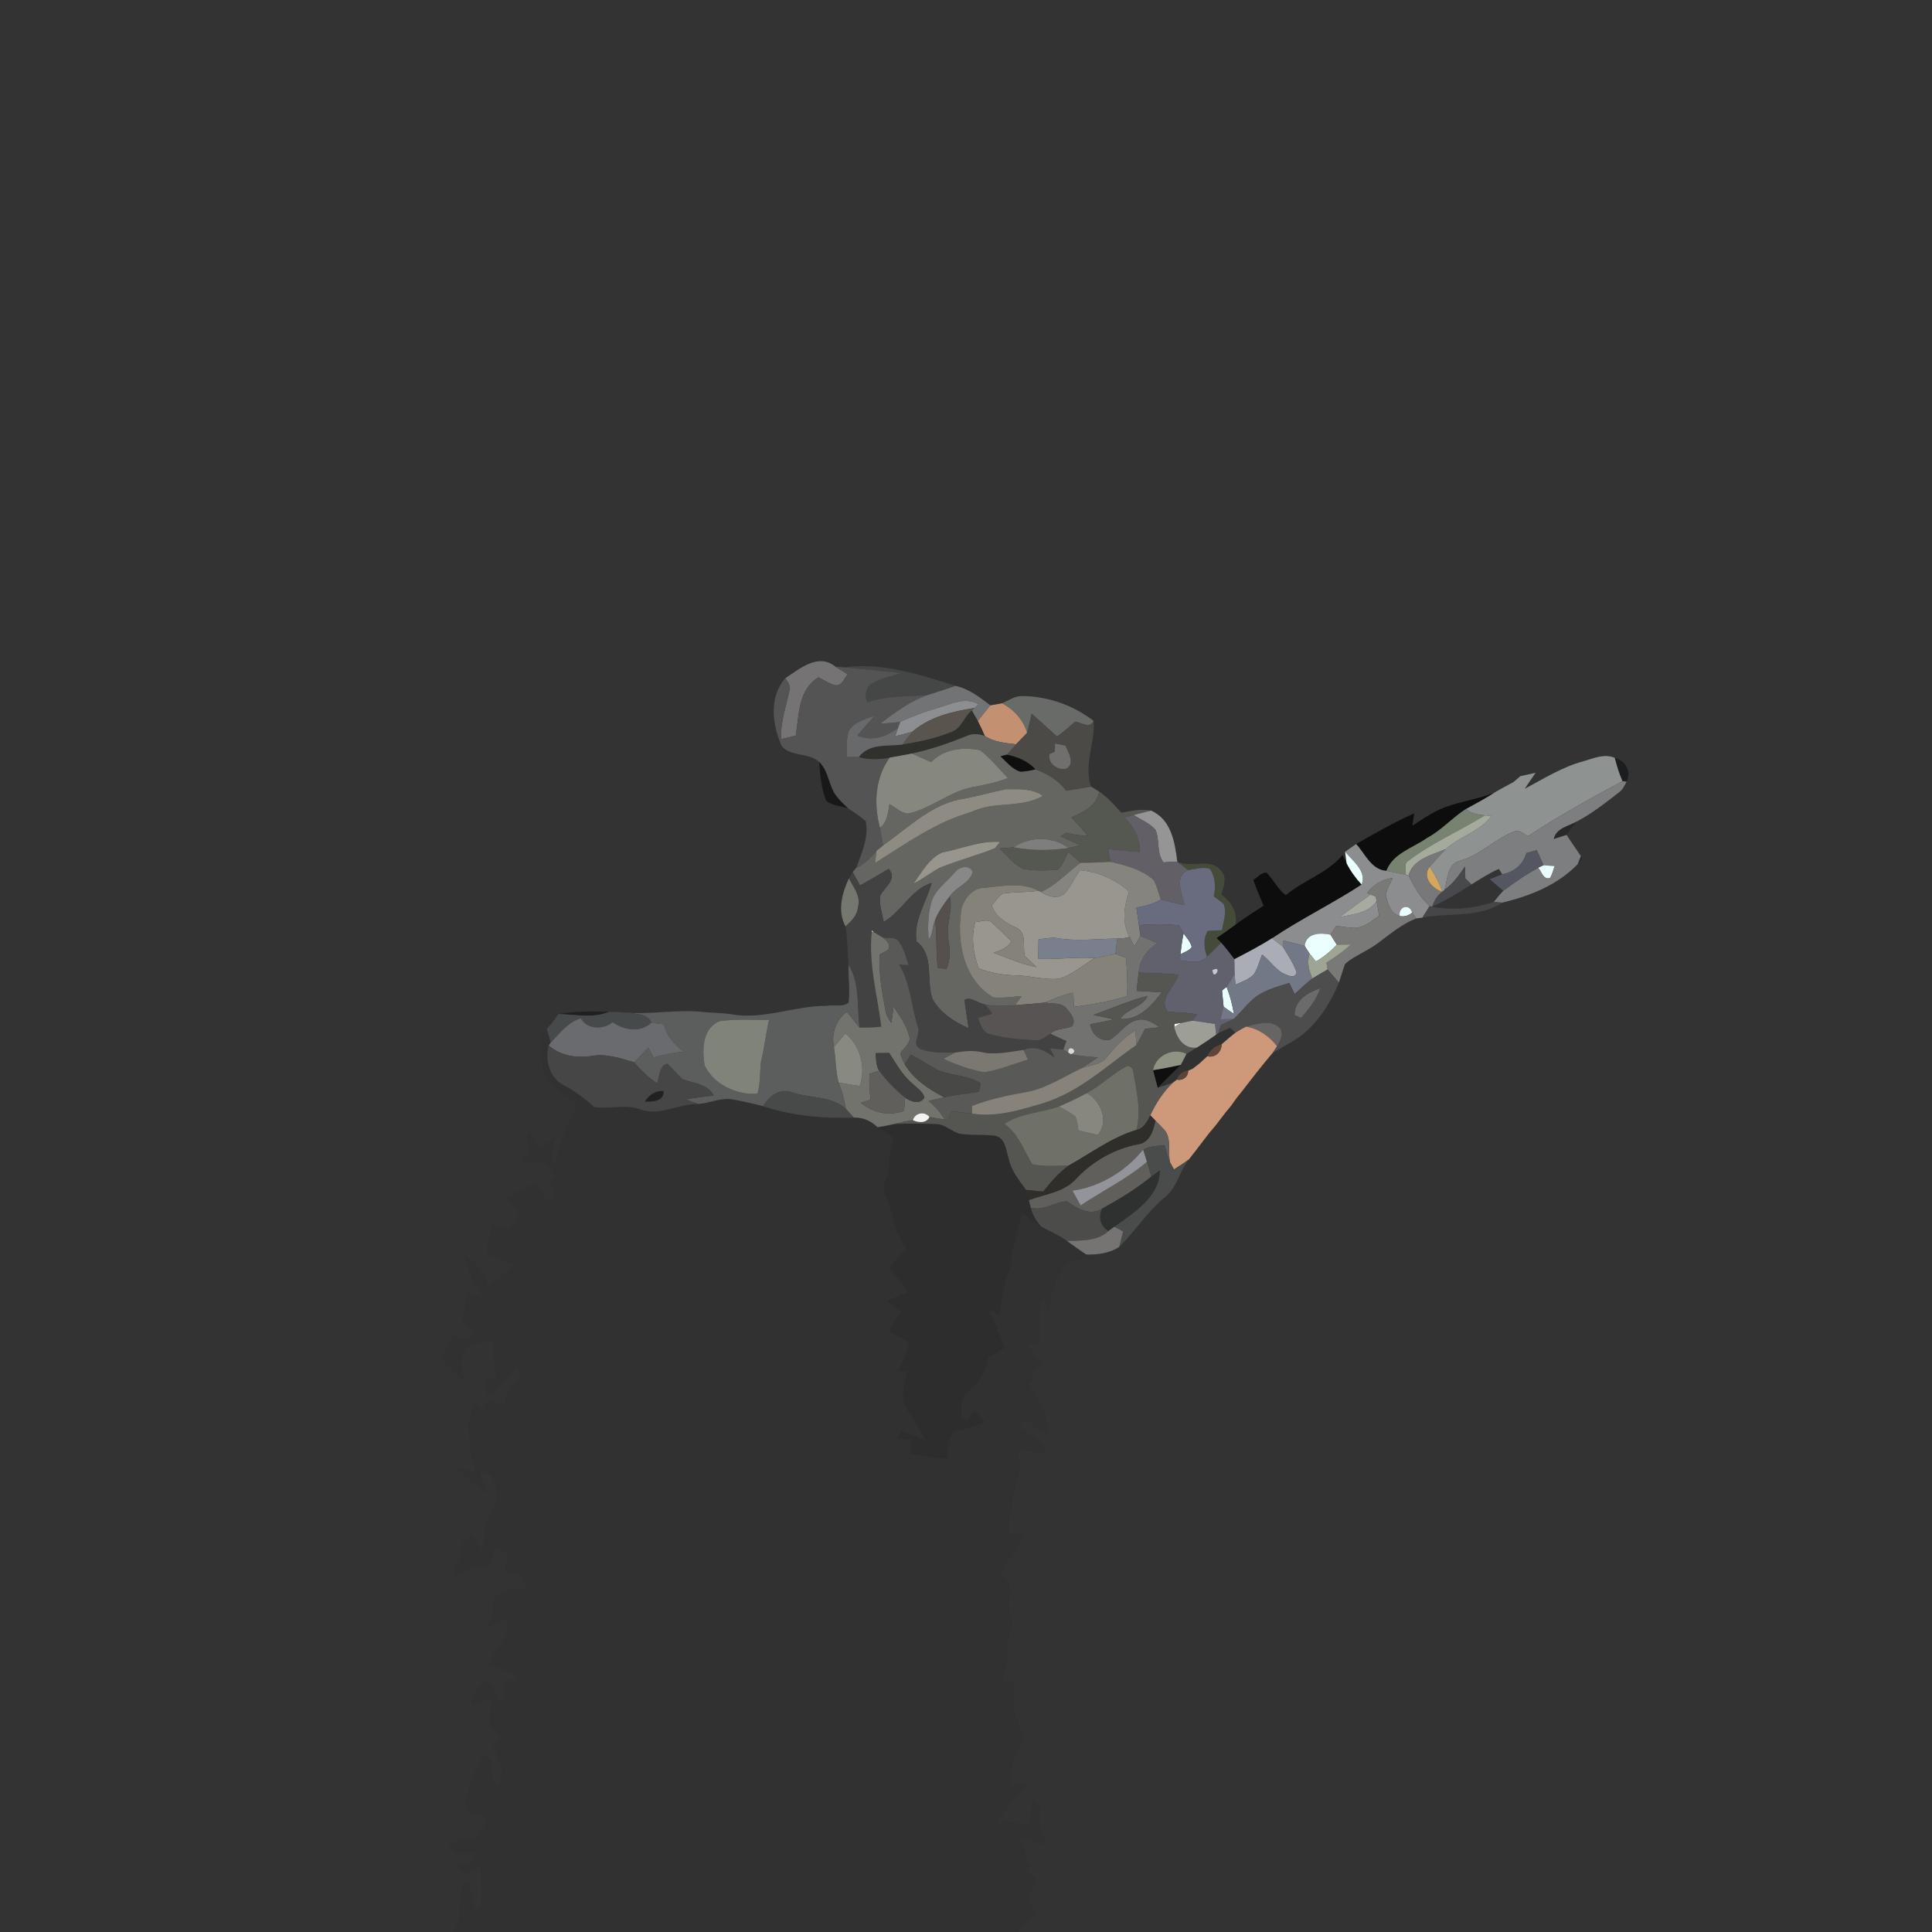 <?xml version="1.0" encoding="UTF-8" ?>
<!DOCTYPE svg PUBLIC "-//W3C//DTD SVG 1.1//EN" "http://www.w3.org/Graphics/SVG/1.1/DTD/svg11.dtd">
<svg width="512pt" height="512pt" viewBox="0 0 512 512" version="1.1" xmlns="http://www.w3.org/2000/svg">
<rect x="0" y="0" width="512" height="512" fill="#333333" stroke="none"/>
<g id="#757374ff">
<path fill="#757374" opacity="1.00" d=" M 208.12 179.73 C 211.94 177.22 216.91 172.95 221.39 176.68 C 222.48 177.34 223.56 178.01 224.65 178.68 C 223.69 179.80 223.07 181.94 221.23 181.58 C 219.68 181.13 218.32 180.24 216.92 179.49 C 211.51 182.77 211.75 189.44 210.90 194.94 C 209.58 195.25 208.27 195.57 206.96 195.89 C 206.82 191.52 208.24 187.37 209.18 183.16 C 209.69 181.86 208.79 180.75 208.12 179.73 Z" />
</g>
<g id="#454746ff">
<path fill="#454746" opacity="1.00" d=" M 223.72 176.85 C 233.83 175.49 243.71 178.75 253.23 181.77 C 250.89 182.59 248.53 183.37 246.15 184.08 C 240.70 184.74 235.07 184.19 229.84 186.16 C 229.07 184.41 229.43 182.24 231.09 181.12 C 233.50 179.71 236.31 179.19 238.95 178.36 C 233.87 177.86 228.80 177.30 223.72 176.85 Z" />
</g>
<g id="#535453ff">
<path fill="#535453" opacity="1.00" d=" M 221.39 176.68 C 221.97 176.72 223.14 176.81 223.72 176.85 C 228.80 177.30 233.87 177.86 238.95 178.36 C 236.31 179.19 233.50 179.71 231.09 181.12 C 229.43 182.24 229.07 184.41 229.84 186.16 C 235.07 184.19 240.70 184.74 246.15 184.08 C 241.32 185.69 237.23 188.77 233.22 191.80 C 235.02 191.67 236.82 191.57 238.60 191.27 C 238.45 191.67 238.15 192.48 237.99 192.89 C 234.87 195.29 230.98 196.58 227.20 194.89 C 228.71 193.15 230.25 191.44 231.76 189.71 C 229.26 190.58 226.29 191.29 224.90 193.79 C 224.22 196.00 224.45 198.35 224.41 200.62 C 225.47 200.60 226.53 200.58 227.59 200.63 C 230.27 201.36 233.06 201.28 235.79 200.76 C 231.87 206.17 231.51 213.11 233.21 219.41 C 233.48 220.95 233.75 222.49 234.03 224.04 C 233.59 224.41 232.71 225.15 232.27 225.51 C 230.74 227.31 229.09 229.03 226.90 230.01 C 228.35 226.09 230.28 221.87 229.43 217.62 C 228.01 216.32 226.38 215.30 224.78 214.25 C 223.73 213.28 222.69 212.29 221.80 211.17 C 219.53 208.44 219.71 204.39 217.06 201.91 C 214.28 199.36 209.72 200.60 207.22 197.81 C 204.63 192.19 203.70 184.72 208.12 179.73 C 208.79 180.75 209.69 181.86 209.18 183.16 C 208.24 187.37 206.82 191.52 206.96 195.89 C 208.27 195.57 209.58 195.25 210.90 194.94 C 211.75 189.44 211.51 182.77 216.92 179.49 C 218.32 180.24 219.68 181.13 221.23 181.58 C 223.07 181.94 223.69 179.80 224.65 178.68 C 223.56 178.01 222.48 177.34 221.39 176.68 Z" />
</g>
<g id="#717374ff">
<path fill="#717374" opacity="1.00" d=" M 246.15 184.08 C 248.53 183.37 250.89 182.59 253.23 181.77 C 256.78 182.52 259.63 184.79 262.46 186.93 C 261.35 188.32 260.24 189.71 259.12 191.08 C 258.72 190.38 257.93 188.99 257.53 188.30 L 258.18 187.65 C 258.47 187.40 259.05 186.90 259.33 186.65 C 255.69 184.53 251.80 186.71 248.20 187.71 C 244.91 188.65 241.73 189.89 238.60 191.27 C 236.82 191.57 235.02 191.67 233.22 191.80 C 237.23 188.77 241.32 185.69 246.15 184.08 Z" />
</g>
<g id="#8d8e91ff">
<path fill="#8d8e91" opacity="1.00" d=" M 248.20 187.71 C 251.80 186.71 255.69 184.53 259.33 186.65 C 259.05 186.90 258.47 187.40 258.18 187.65 C 252.45 188.50 246.29 190.00 241.82 193.89 C 240.30 194.36 238.75 194.73 237.21 195.11 C 237.40 194.55 237.80 193.44 237.99 192.89 C 238.15 192.48 238.45 191.67 238.60 191.27 C 241.73 189.89 244.91 188.65 248.20 187.71 Z" />
</g>
<g id="#696b69ff">
<path fill="#696b69" opacity="1.00" d=" M 265.56 186.37 C 267.30 185.63 268.95 184.40 270.93 184.47 C 277.73 184.51 284.44 186.91 289.83 191.04 C 288.86 193.23 286.59 191.49 284.95 191.26 C 283.41 192.65 281.79 193.96 280.14 195.21 C 277.90 193.18 275.66 191.15 273.41 189.13 C 273.02 190.82 272.66 192.52 272.21 194.20 C 271.15 190.73 268.71 188.08 265.56 186.37 Z" />
</g>
<g id="#5a544eff">
<path fill="#5a544e" opacity="1.00" d=" M 241.82 193.89 C 246.29 190.00 252.45 188.50 258.18 187.65 L 257.53 188.30 C 255.45 190.00 254.82 193.17 252.07 194.02 C 247.94 195.74 243.51 196.62 239.11 197.32 C 240.00 196.17 240.89 195.02 241.82 193.89 Z" />
</g>
<g id="#c39172ff">
<path fill="#c39172" opacity="1.00" d=" M 262.46 186.93 C 263.49 186.77 264.53 186.58 265.56 186.37 C 268.71 188.08 271.15 190.73 272.21 194.20 C 271.25 195.24 270.23 196.21 269.27 197.24 C 266.41 196.92 263.45 196.66 260.97 195.04 C 260.40 193.70 259.80 192.37 259.12 191.08 C 260.24 189.71 261.35 188.32 262.46 186.93 Z" />
</g>
<g id="#30302cff">
<path fill="#30302c" opacity="1.00" d=" M 252.07 194.02 C 254.82 193.17 255.45 190.00 257.53 188.30 C 257.93 188.99 258.72 190.38 259.12 191.08 C 259.80 192.37 260.40 193.70 260.97 195.04 C 259.39 194.48 257.67 194.29 256.13 195.07 C 251.43 196.96 246.65 198.64 241.68 199.68 C 239.72 200.08 237.76 200.44 235.79 200.76 C 233.06 201.28 230.27 201.36 227.59 200.63 C 230.40 196.91 235.09 197.86 239.11 197.32 C 243.51 196.62 247.94 195.74 252.07 194.02 Z" />
</g>
<g id="#4b4a47ff">
<path fill="#4b4a47" opacity="1.00" d=" M 273.41 189.13 C 275.66 191.15 277.90 193.18 280.14 195.21 C 281.79 193.96 283.41 192.65 284.95 191.26 C 286.59 191.49 288.86 193.23 289.83 191.04 C 290.25 196.91 287.12 202.66 289.14 208.47 C 286.94 208.87 284.74 209.24 282.53 209.56 C 280.49 206.80 277.57 205.09 274.42 203.90 C 272.41 201.71 269.68 200.57 266.82 200.00 C 267.65 199.09 268.44 198.15 269.27 197.24 C 270.23 196.21 271.25 195.24 272.21 194.20 C 272.66 192.52 273.02 190.82 273.41 189.13 M 279.61 197.04 C 279.59 197.76 279.56 198.49 279.54 199.22 C 279.18 199.37 278.47 199.68 278.11 199.83 C 277.63 202.33 280.30 204.28 282.64 203.68 C 284.94 202.31 283.13 199.42 282.36 197.62 C 281.44 197.42 280.53 197.23 279.61 197.04 Z" />
</g>
<g id="#68696bff">
<path fill="#68696b" opacity="1.00" d=" M 224.90 193.79 C 226.29 191.29 229.26 190.58 231.76 189.71 C 230.25 191.44 228.71 193.15 227.20 194.89 C 230.98 196.58 234.87 195.29 237.99 192.89 C 237.80 193.44 237.40 194.55 237.21 195.11 C 238.75 194.73 240.30 194.36 241.82 193.89 C 240.89 195.02 240.00 196.17 239.11 197.32 C 235.09 197.86 230.40 196.91 227.59 200.63 C 226.53 200.58 225.47 200.60 224.41 200.62 C 224.45 198.35 224.22 196.00 224.90 193.79 Z" />
</g>
<g id="#656562ff">
<path fill="#656562" opacity="1.00" d=" M 256.13 195.07 C 257.67 194.29 259.39 194.48 260.97 195.04 C 263.45 196.66 266.41 196.92 269.27 197.24 C 268.44 198.15 267.65 199.09 266.82 200.00 C 266.41 200.11 265.57 200.32 265.15 200.42 C 266.74 201.91 268.19 203.78 270.33 204.48 C 271.71 204.53 273.06 204.16 274.42 203.90 C 277.57 205.09 280.49 206.80 282.53 209.56 C 284.74 209.24 286.94 208.87 289.14 208.47 C 289.69 208.80 290.79 209.46 291.34 209.79 C 290.52 213.61 287.18 215.21 283.94 216.63 C 285.42 218.21 286.88 219.83 288.29 221.49 C 286.34 221.47 284.40 221.18 282.52 220.68 C 282.16 220.92 281.42 221.40 281.06 221.64 C 282.78 222.40 284.50 223.17 286.21 223.98 C 285.21 224.25 284.22 224.50 283.22 224.73 C 278.95 221.62 272.99 221.53 268.64 224.55 C 267.38 224.65 266.12 224.75 264.86 224.86 C 266.88 226.73 268.63 229.09 271.19 230.26 C 274.21 230.81 277.33 230.74 280.38 230.43 C 281.74 229.23 282.22 227.34 283.13 225.81 C 284.21 226.75 285.29 227.69 286.37 228.64 C 282.85 231.21 279.90 234.59 275.86 236.39 L 275.18 236.05 C 270.77 233.64 265.56 234.88 260.81 235.27 C 257.81 235.32 255.73 237.89 254.85 240.53 C 253.40 249.13 255.09 259.54 263.22 264.31 C 265.74 264.57 268.26 264.15 270.78 263.98 C 270.18 264.77 269.60 265.58 269.01 266.38 C 266.35 266.61 263.64 266.76 261.01 266.19 C 259.28 265.99 257.16 263.90 255.62 265.02 C 255.87 267.50 256.38 269.96 256.67 272.44 C 252.85 270.89 249.23 268.36 247.11 264.77 C 245.37 259.74 247.69 253.12 242.89 249.47 C 242.00 243.91 245.52 239.10 246.91 233.96 C 241.38 235.74 238.97 241.61 234.19 244.30 C 233.79 241.99 232.89 239.64 233.30 237.28 C 234.52 235.04 237.90 232.88 235.52 230.26 C 233.02 231.77 230.48 233.23 227.93 234.66 C 227.27 233.48 226.61 232.29 225.96 231.11 C 226.19 230.84 226.67 230.28 226.90 230.01 C 229.09 229.03 230.74 227.31 232.27 225.51 C 232.13 226.58 232.01 227.65 231.89 228.72 C 240.04 223.60 248.01 217.85 257.39 215.19 C 263.38 212.22 270.52 214.31 276.39 210.91 C 273.57 208.89 269.86 209.14 266.55 209.15 C 262.29 210.04 258.10 211.27 253.79 211.97 C 246.10 213.79 240.33 219.63 234.03 224.04 C 233.75 222.49 233.48 220.95 233.21 219.41 C 235.13 217.85 235.36 215.37 235.71 213.10 C 237.33 213.96 238.80 215.52 240.69 215.60 C 246.66 214.31 251.44 209.90 257.44 208.66 C 260.70 208.02 264.00 207.44 267.10 206.18 C 264.67 203.68 262.48 200.89 259.69 198.79 C 255.18 197.92 250.09 198.46 246.78 201.96 C 245.06 201.23 243.36 200.46 241.68 199.68 C 246.65 198.64 251.43 196.96 256.13 195.07 M 249.75 225.90 C 246.22 227.42 244.28 231.17 242.08 234.16 C 244.51 232.99 246.61 231.25 248.98 229.99 C 253.78 228.01 258.84 226.74 263.65 224.79 C 264.00 224.37 264.69 223.54 265.04 223.12 C 259.77 222.74 254.84 224.94 249.75 225.90 M 253.10 231.13 C 250.81 233.85 247.39 236.03 246.66 239.73 C 245.91 242.75 245.84 245.90 246.11 248.99 C 247.31 247.57 247.00 245.48 247.80 243.86 C 248.37 248.08 247.97 252.35 248.55 256.57 C 249.13 256.61 250.29 256.68 250.87 256.71 C 251.96 254.20 251.75 251.48 251.32 248.85 C 250.62 245.06 252.65 241.34 251.69 237.56 C 253.32 234.99 256.94 234.17 257.79 231.06 C 256.95 229.04 254.16 229.64 253.10 231.13 Z" />
</g>
<g id="#706f6eff">
<path fill="#706f6e" opacity="1.00" d=" M 279.61 197.04 C 280.53 197.23 281.44 197.42 282.36 197.62 C 283.13 199.42 284.94 202.31 282.64 203.68 C 280.30 204.28 277.63 202.33 278.11 199.83 C 278.47 199.68 279.18 199.37 279.54 199.22 C 279.56 198.49 279.59 197.76 279.61 197.04 Z" />
</g>
<g id="#86877fff">
<path fill="#86877f" opacity="1.00" d=" M 246.78 201.96 C 250.09 198.46 255.18 197.92 259.69 198.79 C 262.48 200.89 264.67 203.68 267.10 206.18 C 264.00 207.44 260.70 208.02 257.44 208.66 C 251.44 209.90 246.66 214.31 240.69 215.60 C 238.80 215.52 237.33 213.96 235.71 213.10 C 235.36 215.37 235.13 217.85 233.21 219.41 C 231.51 213.11 231.87 206.17 235.79 200.76 C 237.76 200.44 239.72 200.08 241.68 199.68 C 243.36 200.46 245.06 201.23 246.78 201.96 Z" />
</g>
<g id="#050504c3">
<path fill="#050504" opacity="0.76" d=" M 265.15 200.42 C 265.57 200.32 266.41 200.11 266.82 200.00 C 269.68 200.57 272.41 201.71 274.42 203.90 C 273.06 204.16 271.71 204.53 270.33 204.48 C 268.19 203.78 266.74 201.91 265.15 200.42 Z" />
<path fill="#050504" opacity="0.76" d=" M 305.56 283.60 C 308.03 283.23 310.48 282.74 312.92 282.20 C 310.89 284.22 308.79 286.19 306.81 288.28 C 306.39 286.72 305.95 285.16 305.56 283.60 Z" />
</g>
<g id="#8e9392ff">
<path fill="#8e9392" opacity="1.00" d=" M 419.73 201.71 C 422.40 200.94 425.19 199.65 427.95 200.85 C 428.49 202.94 429.13 205.02 429.99 207.01 C 421.47 211.56 413.02 216.30 404.92 221.58 C 403.75 221.07 402.61 219.68 401.24 220.37 C 396.17 222.34 392.30 226.54 387.00 228.08 C 383.50 228.90 383.65 233.04 382.83 235.81 L 382.23 236.34 C 381.43 233.98 380.28 231.77 378.87 229.72 C 380.24 228.11 381.66 226.55 383.11 225.02 C 386.84 221.64 392.21 220.38 395.24 216.24 C 394.80 216.20 393.92 216.13 393.48 216.09 C 391.71 215.87 389.85 215.65 388.50 214.37 C 391.05 213.00 393.59 211.60 396.03 210.05 C 397.71 209.08 399.40 208.14 401.12 207.24 C 401.57 206.85 402.47 206.08 402.92 205.69 C 404.26 205.38 405.60 205.08 406.95 204.80 C 405.98 206.21 404.99 207.60 404.07 209.04 C 409.15 206.33 414.11 203.20 419.73 201.71 Z" />
</g>
<g id="#171819cc">
<path fill="#171819" opacity="0.80" d=" M 427.95 200.85 C 430.79 201.53 432.42 204.47 431.06 207.15 L 429.99 207.01 C 429.13 205.02 428.49 202.94 427.95 200.85 Z" />
</g>
<g id="#0909099f">
<path fill="#090909" opacity="0.62" d=" M 217.06 201.91 C 219.71 204.39 219.53 208.44 221.80 211.17 C 222.69 212.29 223.73 213.28 224.78 214.25 C 222.85 213.57 220.50 213.59 218.92 212.17 C 217.65 208.91 217.36 205.36 217.06 201.91 Z" />
</g>
<g id="#2f30339a">
<path fill="#2f3033" opacity="0.60" d=" M 401.12 207.24 C 401.57 206.85 402.47 206.08 402.92 205.69 C 402.47 206.08 401.57 206.85 401.12 207.24 Z" />
</g>
<g id="#7d7e7fff">
<path fill="#7d7e7f" opacity="1.00" d=" M 404.92 221.58 C 413.02 216.30 421.47 211.56 429.99 207.01 L 431.06 207.15 C 430.53 208.21 430.00 209.32 429.01 210.01 C 425.42 212.80 421.83 215.64 417.79 217.75 C 415.60 218.97 412.41 219.47 411.77 222.33 C 412.90 221.98 414.03 221.62 415.15 221.24 C 416.36 223.16 417.72 224.99 418.95 226.90 C 418.75 227.42 418.34 228.46 418.13 228.98 C 412.78 234.55 405.49 237.43 398.13 239.21 C 397.57 239.16 396.45 239.06 395.89 239.01 C 396.68 238.00 397.49 237.00 398.38 236.07 C 401.35 233.86 404.40 231.72 407.68 229.97 C 408.58 230.99 408.98 233.17 410.75 232.66 C 411.34 231.69 411.60 230.57 411.96 229.51 C 411.24 229.46 409.80 229.35 409.08 229.30 C 408.46 227.97 407.86 226.63 407.27 225.30 C 406.34 225.55 405.41 225.82 404.49 226.08 C 403.64 229.18 401.21 231.11 398.10 231.70 C 397.88 231.35 397.44 230.63 397.22 230.27 C 394.66 231.40 392.30 232.90 389.95 234.39 C 389.54 233.99 388.73 233.18 388.33 232.78 C 388.29 231.73 388.25 230.68 388.23 229.63 C 386.70 231.91 385.07 234.17 382.83 235.81 C 383.65 233.04 383.50 228.90 387.00 228.08 C 392.30 226.54 396.17 222.34 401.24 220.37 C 402.61 219.68 403.75 221.07 404.92 221.58 Z" />
</g>
<g id="#8e8b82ff">
<path fill="#8e8b82" opacity="1.00" d=" M 266.55 209.15 C 269.86 209.14 273.57 208.89 276.39 210.91 C 270.52 214.31 263.38 212.22 257.39 215.19 C 248.01 217.85 240.04 223.60 231.89 228.72 C 232.01 227.65 232.13 226.58 232.27 225.51 C 232.71 225.15 233.59 224.41 234.03 224.04 C 240.33 219.63 246.10 213.79 253.79 211.97 C 258.10 211.27 262.29 210.04 266.55 209.15 Z" />
</g>
<g id="#555751ff">
<path fill="#555751" opacity="1.00" d=" M 291.34 209.79 C 293.56 211.32 295.35 213.36 297.15 215.35 C 299.74 214.95 302.39 214.24 305.01 214.81 C 303.47 215.21 301.93 215.60 300.39 216.00 C 299.60 216.20 298.80 216.41 298.02 216.62 C 300.50 219.08 302.15 222.20 302.02 225.77 C 299.23 225.61 296.45 225.34 293.68 224.98 C 293.89 226.11 294.09 227.24 294.27 228.38 C 291.64 228.49 289.00 228.67 286.37 228.64 C 285.29 227.69 284.21 226.75 283.13 225.81 C 282.22 227.34 281.74 229.23 280.38 230.43 C 277.33 230.74 274.21 230.81 271.19 230.26 C 268.63 229.09 266.88 226.73 264.86 224.86 C 266.12 224.75 267.38 224.65 268.64 224.55 C 273.45 225.47 278.39 225.44 283.22 224.73 C 284.22 224.50 285.21 224.25 286.21 223.98 C 284.50 223.17 282.78 222.40 281.06 221.64 C 281.42 221.40 282.16 220.92 282.52 220.68 C 284.40 221.18 286.34 221.47 288.29 221.49 C 286.88 219.83 285.42 218.21 283.94 216.63 C 287.18 215.21 290.52 213.61 291.34 209.79 Z" />
</g>
<g id="#000000bf">
<path fill="#000000" opacity="0.75" d=" M 380.86 214.84 C 385.65 212.45 391.11 212.09 396.03 210.05 C 393.59 211.60 391.05 213.00 388.50 214.37 C 384.87 216.72 381.97 220.06 378.12 222.11 C 374.39 224.77 369.17 226.12 367.41 230.78 C 363.37 230.50 361.80 226.28 359.39 223.68 C 364.42 220.80 369.46 217.91 374.76 215.56 C 374.61 216.65 374.45 217.73 374.30 218.82 C 376.43 217.41 378.56 215.97 380.86 214.84 Z" />
</g>
<g id="#788270fe">
<path fill="#788270" opacity="1.00" d=" M 378.12 222.11 C 381.97 220.06 384.87 216.72 388.50 214.37 C 389.85 215.65 391.71 215.87 393.48 216.09 C 386.59 220.33 379.06 223.53 372.66 228.55 C 372.35 229.62 372.54 230.74 372.58 231.83 C 370.86 231.45 369.13 231.14 367.41 230.78 C 369.17 226.12 374.39 224.77 378.12 222.11 Z" />
</g>
<g id="#959596ff">
<path fill="#959596" opacity="1.00" d=" M 300.39 216.00 C 301.93 215.60 303.47 215.21 305.01 214.81 C 310.37 217.10 311.36 223.22 311.99 228.35 C 310.76 228.40 309.53 228.46 308.32 228.53 C 306.41 226.00 307.41 222.64 306.21 219.90 C 304.63 218.14 302.35 217.24 300.39 216.00 Z" />
</g>
<g id="#626066ff">
<path fill="#626066" opacity="1.00" d=" M 298.02 216.62 C 298.80 216.41 299.60 216.20 300.39 216.00 C 302.35 217.24 304.63 218.14 306.21 219.90 C 307.41 222.64 306.41 226.00 308.32 228.53 C 309.53 228.46 310.76 228.40 311.99 228.35 C 312.95 229.10 313.92 229.83 314.91 230.57 C 310.98 232.26 313.31 236.87 313.91 239.86 C 311.79 239.43 309.69 238.92 307.60 238.38 C 307.02 236.64 306.65 234.81 305.72 233.22 C 302.58 230.39 298.29 229.32 294.27 228.38 C 294.09 227.24 293.89 226.11 293.68 224.98 C 296.45 225.34 299.23 225.61 302.02 225.77 C 302.15 222.20 300.50 219.08 298.02 216.62 Z" />
</g>
<g id="#a4ab9dff">
<path fill="#a4ab9d" opacity="1.00" d=" M 393.48 216.09 C 393.92 216.13 394.80 216.20 395.24 216.24 C 392.21 220.38 386.84 221.64 383.11 225.02 C 379.41 226.65 374.61 227.57 373.28 232.00 L 372.58 231.83 C 372.54 230.74 372.35 229.62 372.66 228.55 C 379.06 223.53 386.59 220.33 393.48 216.09 Z" />
</g>
<g id="#1b1b1a76">
<path fill="#1b1b1a" opacity="0.46" d=" M 411.77 222.33 C 412.41 219.47 415.60 218.97 417.79 217.75 C 416.86 218.88 416.00 220.06 415.15 221.24 C 414.03 221.62 412.90 221.98 411.77 222.33 Z" />
</g>
<g id="#7e7e7cff">
<path fill="#7e7e7c" opacity="1.00" d=" M 268.64 224.55 C 272.99 221.53 278.95 221.62 283.22 224.73 C 278.39 225.44 273.45 225.47 268.64 224.55 Z" />
</g>
<g id="#98958dff">
<path fill="#98958d" opacity="1.00" d=" M 249.75 225.90 C 254.84 224.94 259.77 222.74 265.04 223.12 C 264.69 223.54 264.00 224.37 263.65 224.79 C 258.84 226.74 253.78 228.01 248.98 229.99 C 246.61 231.25 244.51 232.99 242.08 234.16 C 244.28 231.17 246.22 227.42 249.75 225.90 Z" />
</g>
<g id="#8b8d8fff">
<path fill="#8b8d8f" opacity="1.00" d=" M 359.39 223.68 C 361.80 226.28 363.37 230.50 367.41 230.78 C 369.13 231.14 370.86 231.45 372.58 231.83 L 373.28 232.00 C 374.76 234.94 376.36 237.89 378.86 240.10 C 378.23 241.13 377.61 242.16 376.96 243.18 C 376.54 243.23 375.70 243.35 375.28 243.41 C 375.02 243.02 374.50 242.26 374.24 241.87 C 373.53 239.27 370.48 240.29 370.94 242.77 C 368.48 242.14 367.72 239.28 367.23 237.11 C 367.59 235.53 368.44 234.12 369.09 232.66 C 366.32 233.01 363.95 234.48 362.27 236.69 L 363.20 237.06 C 360.46 239.10 357.64 241.03 354.92 243.10 C 358.40 242.24 362.65 242.11 364.82 238.78 C 365.07 240.08 365.28 241.39 365.48 242.71 C 363.62 243.95 361.83 245.57 359.54 245.89 C 357.72 245.97 355.92 245.58 354.12 245.36 C 353.61 246.14 353.10 246.92 352.59 247.70 C 349.91 247.14 346.18 247.18 345.75 250.68 C 343.83 250.18 341.90 249.69 339.97 249.23 C 339.97 249.64 339.97 250.46 339.96 250.87 C 339.01 250.10 338.04 249.38 337.07 248.66 C 344.74 243.51 353.09 239.46 360.83 234.41 C 362.26 230.91 358.43 228.11 356.46 225.73 C 357.42 225.03 358.40 224.35 359.39 223.68 Z" />
</g>
<g id="#787779ff">
<path fill="#787779" opacity="1.00" d=" M 373.28 232.00 C 374.61 227.57 379.41 226.65 383.11 225.02 C 381.66 226.55 380.24 228.11 378.87 229.72 C 376.78 232.47 379.59 235.48 382.23 236.34 C 380.86 237.30 380.08 238.75 379.51 240.29 L 378.86 240.10 C 376.36 237.89 374.76 234.94 373.28 232.00 Z" />
</g>
<g id="#545762ff">
<path fill="#545762" opacity="1.00" d=" M 404.49 226.08 C 405.41 225.82 406.34 225.55 407.27 225.30 C 407.86 226.63 408.46 227.97 409.08 229.30 C 408.73 229.47 408.03 229.80 407.68 229.97 C 404.40 231.72 401.35 233.86 398.38 236.07 C 397.18 235.04 395.99 234.03 394.81 233.01 C 395.90 232.55 396.99 232.12 398.10 231.70 C 401.21 231.11 403.64 229.18 404.49 226.08 Z" />
</g>
<g id="#000000c0">
<path fill="#000000" opacity="0.75" d=" M 340.75 237.24 C 345.48 233.24 351.77 231.42 355.80 226.57 C 356.15 227.30 356.51 228.04 356.87 228.78 C 357.90 230.83 359.27 232.71 360.83 234.41 C 353.09 239.46 344.74 243.51 337.07 248.66 C 333.87 250.71 330.49 252.45 327.12 254.20 C 325.99 252.71 324.87 251.22 323.62 249.84 C 323.31 249.53 322.70 248.89 322.40 248.57 C 324.10 247.43 325.78 246.24 327.43 245.03 C 329.82 243.23 332.37 241.66 334.87 240.02 C 333.89 237.77 332.97 235.49 332.12 233.19 C 333.27 232.55 334.25 231.12 335.68 231.28 C 337.49 233.16 338.61 235.65 340.75 237.24 Z" />
</g>
<g id="#ecffffff">
<path fill="#ecffff" opacity="1.00" d=" M 356.46 225.73 C 358.43 228.11 362.26 230.91 360.83 234.41 C 359.27 232.71 357.90 230.83 356.87 228.78 C 356.77 228.01 356.56 226.49 356.46 225.73 Z" />
<path fill="#ecffff" opacity="1.00" d=" M 409.08 229.30 C 409.80 229.35 411.24 229.46 411.96 229.51 C 411.60 230.57 411.34 231.69 410.75 232.66 C 408.98 233.17 408.58 230.99 407.68 229.97 C 408.03 229.80 408.73 229.47 409.08 229.30 Z" />
<path fill="#ecffff" opacity="1.00" d=" M 370.94 242.77 C 370.48 240.29 373.53 239.27 374.24 241.87 C 373.24 242.69 372.14 242.99 370.94 242.77 Z" />
<path fill="#ecffff" opacity="1.00" d=" M 345.75 250.68 C 346.18 247.18 349.91 247.14 352.59 247.70 C 353.01 248.36 353.84 249.68 354.26 250.35 C 352.65 252.11 350.81 253.64 348.72 254.79 C 348.30 254.28 347.47 253.25 347.06 252.74 C 346.73 252.22 346.08 251.19 345.75 250.68 Z" />
<path fill="#ecffff" opacity="1.00" d=" M 313.66 247.36 C 314.44 248.51 315.50 249.56 315.82 250.97 C 315.14 252.00 313.81 252.29 312.82 252.93 C 313.02 251.06 313.29 249.20 313.66 247.36 Z" />
<path fill="#ecffff" opacity="1.00" d=" M 323.85 262.49 C 324.15 262.25 324.74 261.77 325.04 261.53 C 325.98 263.84 326.57 266.26 327.01 268.72 C 326.09 268.07 325.18 267.43 324.27 266.80 C 324.16 265.35 323.95 263.93 323.85 262.49 Z" />
</g>
<g id="#28282a93">
<path fill="#28282a" opacity="0.58" d=" M 418.13 228.98 C 418.34 228.46 418.75 227.42 418.95 226.90 L 419.38 227.57 C 419.07 227.92 418.44 228.63 418.13 228.98 Z" />
</g>
<g id="#85847eff">
<path fill="#85847e" opacity="1.00" d=" M 286.37 228.64 C 289.00 228.67 291.64 228.49 294.27 228.38 C 298.29 229.32 302.58 230.39 305.72 233.22 C 306.65 234.81 307.02 236.64 307.60 238.38 C 305.66 239.64 303.39 240.11 301.15 240.51 C 301.37 242.06 301.60 243.61 301.83 245.17 C 301.93 245.88 302.13 247.31 302.23 248.02 C 301.69 248.95 301.16 249.88 300.62 250.81 C 300.18 249.97 299.76 249.13 299.35 248.28 C 297.22 244.50 297.88 240.17 299.23 236.27 C 295.59 233.04 291.06 231.04 286.21 230.62 C 284.77 232.72 283.68 235.09 281.95 236.99 C 279.99 238.34 277.68 237.54 275.86 236.39 C 279.90 234.59 282.85 231.21 286.37 228.64 Z" />
</g>
<g id="#444c39fc">
<path fill="#444c39" opacity="1.00" d=" M 311.99 228.35 C 315.85 230.18 321.23 227.00 323.91 231.16 C 325.27 232.95 324.07 235.18 323.68 237.09 C 326.30 238.97 327.96 241.70 327.43 245.03 C 325.78 246.24 324.10 247.43 322.40 248.57 C 322.70 248.89 323.31 249.53 323.62 249.84 C 322.37 251.07 321.14 252.31 319.87 253.52 C 319.06 251.26 318.80 248.84 320.06 246.70 C 321.31 246.64 322.56 246.57 323.82 246.52 C 324.18 244.25 325.19 241.78 324.26 239.54 C 323.44 238.82 322.54 238.20 321.67 237.57 C 322.17 235.07 322.16 232.38 320.57 230.23 C 318.72 229.66 316.76 230.37 314.91 230.57 C 313.92 229.83 312.95 229.10 311.99 228.35 Z" />
</g>
<g id="#414241ff">
<path fill="#414241" opacity="1.00" d=" M 227.93 234.66 C 230.48 233.23 233.02 231.77 235.52 230.26 C 237.90 232.88 234.52 235.04 233.30 237.28 C 232.89 239.64 233.79 241.99 234.19 244.30 C 238.97 241.61 241.38 235.74 246.91 233.96 C 245.52 239.10 242.00 243.91 242.89 249.47 C 247.69 253.12 245.37 259.74 247.11 264.77 C 249.23 268.36 252.85 270.89 256.67 272.44 C 256.38 269.96 255.87 267.50 255.62 265.02 C 257.16 263.90 259.28 265.99 261.01 266.19 C 261.77 266.91 262.39 267.77 262.97 268.66 C 261.70 269.03 260.42 269.38 259.16 269.74 C 259.84 271.27 260.18 273.34 262.00 273.96 C 265.91 275.13 270.05 275.42 274.11 275.69 C 275.79 275.99 277.04 274.74 278.35 273.93 C 279.75 274.60 281.18 275.24 282.61 275.87 C 282.33 276.62 282.07 277.38 281.82 278.14 C 280.63 278.02 279.45 277.93 278.27 277.86 C 278.67 278.67 279.09 279.49 279.50 280.31 C 277.07 278.46 274.30 276.89 271.25 278.26 C 267.61 278.66 263.92 279.68 260.27 278.84 C 257.91 278.30 255.48 278.53 253.12 278.95 C 250.05 278.90 246.79 279.16 243.90 277.97 C 241.33 276.67 244.22 273.96 243.21 271.97 C 241.43 266.55 241.31 260.61 238.29 255.62 C 239.11 255.67 239.95 255.73 240.78 255.78 C 240.00 253.47 239.47 250.95 237.84 249.06 C 236.73 248.29 235.26 248.66 233.99 248.50 C 233.17 247.99 232.35 247.49 231.53 247.00 C 231.41 246.90 231.16 246.69 231.04 246.58 L 231.02 246.91 C 230.11 255.41 232.53 263.72 233.54 272.08 C 231.63 272.29 229.70 272.37 227.78 272.29 C 227.04 266.74 227.94 260.65 224.87 255.68 C 224.61 252.28 224.63 248.85 224.05 245.49 C 225.62 244.10 227.22 242.52 227.38 240.30 C 228.19 237.51 226.14 235.11 224.97 232.78 C 225.21 232.36 225.71 231.53 225.96 231.11 C 226.61 232.29 227.27 233.48 227.93 234.66 Z" />
</g>
<g id="#888889ff">
<path fill="#888889" opacity="1.00" d=" M 253.10 231.13 C 254.16 229.64 256.95 229.04 257.79 231.06 C 256.94 234.17 253.32 234.99 251.69 237.56 C 250.21 239.53 248.72 241.55 247.80 243.86 C 247.00 245.48 247.31 247.57 246.11 248.99 C 245.84 245.90 245.91 242.75 246.66 239.73 C 247.39 236.03 250.81 233.85 253.10 231.13 Z" />
</g>
<g id="#99968fff">
<path fill="#99968f" opacity="1.00" d=" M 286.21 230.62 C 291.06 231.04 295.59 233.04 299.23 236.27 C 297.88 240.17 297.22 244.50 299.35 248.28 C 298.40 248.54 297.43 248.75 296.45 248.73 C 296.37 248.73 296.20 248.74 296.11 248.74 C 290.66 248.79 285.18 249.56 279.76 248.55 C 279.65 248.54 279.42 248.53 279.31 248.52 C 277.93 248.53 276.58 248.77 275.22 248.95 C 275.21 250.67 275.18 252.40 275.15 254.12 C 280.14 254.31 285.12 253.56 290.11 253.90 C 286.89 255.78 284.03 258.57 280.30 259.41 C 276.57 259.72 272.91 258.54 269.19 258.48 C 265.82 258.44 262.49 257.82 259.34 256.63 C 257.92 252.69 257.31 248.43 258.44 244.34 C 259.78 244.33 261.25 243.56 262.54 244.20 C 264.46 245.82 266.14 247.70 268.02 249.37 C 267.11 251.24 265.15 251.90 263.30 252.46 C 267.05 253.89 270.74 255.53 274.70 256.32 C 273.65 255.30 272.60 254.31 271.55 253.31 C 270.99 250.85 272.19 247.09 269.31 245.86 C 266.56 244.58 263.84 243.04 262.84 239.97 C 263.76 238.89 264.50 237.62 265.69 236.80 C 268.82 236.32 272.03 236.53 275.18 236.05 L 275.86 236.39 C 277.68 237.54 279.99 238.34 281.95 236.99 C 283.68 235.09 284.77 232.72 286.21 230.62 Z" />
</g>
<g id="#696c7eff">
<path fill="#696c7e" opacity="1.00" d=" M 314.91 230.57 C 316.76 230.37 318.72 229.66 320.57 230.23 C 322.16 232.38 322.17 235.07 321.67 237.57 C 322.54 238.20 323.44 238.82 324.26 239.54 C 325.19 241.78 324.18 244.25 323.82 246.52 C 322.56 246.57 321.31 246.64 320.06 246.70 C 318.80 248.84 319.06 251.26 319.87 253.52 C 318.00 255.65 315.07 254.78 312.65 254.46 C 312.69 254.08 312.78 253.31 312.82 252.93 C 313.81 252.29 315.14 252.00 315.82 250.97 C 315.50 249.56 314.44 248.51 313.66 247.36 C 313.36 246.84 312.77 245.79 312.47 245.26 C 308.94 244.79 305.37 244.91 301.83 245.17 C 301.60 243.61 301.37 242.06 301.15 240.51 C 303.39 240.11 305.66 239.64 307.60 238.38 C 309.69 238.92 311.79 239.43 313.91 239.86 C 313.31 236.87 310.98 232.26 314.91 230.57 Z" />
</g>
<g id="#d4a85cff">
<path fill="#d4a85c" opacity="1.00" d=" M 382.23 236.34 C 379.59 235.48 376.78 232.47 378.87 229.72 C 380.28 231.77 381.43 233.98 382.23 236.34 Z" />
</g>
<g id="#4a4b4fee">
<path fill="#4a4b4f" opacity="0.93" d=" M 382.83 235.81 C 385.07 234.17 386.70 231.91 388.23 229.63 C 388.25 230.68 388.29 231.73 388.33 232.78 C 388.73 233.18 389.54 233.99 389.95 234.39 C 386.59 236.56 383.15 238.63 379.51 240.29 C 380.08 238.75 380.86 237.30 382.23 236.34 L 382.83 235.81 Z" />
</g>
<g id="#74776eff">
<path fill="#74776e" opacity="1.00" d=" M 224.97 232.78 C 226.14 235.11 228.19 237.51 227.38 240.30 C 227.22 242.52 225.62 244.10 224.05 245.49 C 221.87 241.36 223.13 236.75 224.97 232.78 Z" />
</g>
<g id="#797978ff">
<path fill="#797978" opacity="1.00" d=" M 362.27 236.69 C 363.95 234.48 366.32 233.01 369.09 232.66 C 368.44 234.12 367.59 235.53 367.23 237.11 C 367.72 239.28 368.48 242.14 370.94 242.77 C 372.14 242.99 373.24 242.69 374.24 241.87 C 374.50 242.26 375.02 243.02 375.28 243.41 C 371.44 244.91 368.29 247.61 365.02 250.04 C 362.32 252.06 359.06 253.23 356.48 255.40 C 355.85 257.04 355.42 258.74 354.82 260.39 C 353.81 259.24 352.81 258.09 351.82 256.94 C 351.75 256.48 351.60 255.56 351.53 255.10 C 353.82 253.69 356.03 252.14 358.00 250.30 C 356.75 250.30 355.50 250.32 354.26 250.35 C 353.84 249.68 353.01 248.36 352.59 247.70 C 353.10 246.92 353.61 246.14 354.12 245.36 C 355.92 245.58 357.72 245.97 359.54 245.89 C 361.83 245.57 363.62 243.95 365.48 242.71 C 365.28 241.39 365.07 240.08 364.82 238.78 C 364.75 238.49 364.61 237.90 364.53 237.61 C 364.20 237.47 363.53 237.20 363.20 237.06 L 362.27 236.69 Z" />
</g>
<g id="#85827aff">
<path fill="#85827a" opacity="1.00" d=" M 254.85 240.53 C 255.73 237.89 257.81 235.32 260.81 235.27 C 265.56 234.88 270.77 233.64 275.18 236.05 C 272.03 236.53 268.82 236.32 265.69 236.80 C 264.50 237.62 263.76 238.89 262.84 239.97 C 263.84 243.04 266.56 244.58 269.31 245.86 C 272.19 247.09 270.99 250.85 271.55 253.31 C 272.60 254.31 273.65 255.30 274.70 256.32 C 270.74 255.53 267.05 253.89 263.30 252.46 C 265.15 251.90 267.11 251.24 268.02 249.37 C 266.14 247.70 264.46 245.82 262.54 244.20 C 261.25 243.56 259.78 244.33 258.44 244.34 C 257.31 248.43 257.92 252.69 259.34 256.63 C 262.49 257.82 265.82 258.44 269.19 258.48 C 272.91 258.54 276.57 259.72 280.30 259.41 C 284.03 258.57 286.89 255.78 290.11 253.90 C 291.95 253.55 293.79 253.18 295.63 252.77 C 296.31 253.03 297.67 253.55 298.35 253.80 C 298.73 257.17 298.84 260.56 298.72 263.95 C 294.12 265.42 289.36 266.24 284.58 266.83 C 284.53 265.58 284.49 264.34 284.45 263.11 C 281.80 263.59 279.32 264.65 276.86 265.71 C 274.25 265.97 271.63 266.17 269.01 266.38 C 269.60 265.58 270.18 264.77 270.78 263.98 C 268.26 264.15 265.74 264.57 263.22 264.31 C 255.09 259.54 253.40 249.13 254.85 240.53 Z" />
</g>
<g id="#a5aba0ff">
<path fill="#a5aba0" opacity="1.00" d=" M 363.20 237.06 C 363.53 237.20 364.20 237.47 364.53 237.61 C 364.61 237.90 364.75 238.49 364.82 238.78 C 362.65 242.11 358.40 242.24 354.92 243.10 C 357.64 241.03 360.46 239.10 363.20 237.06 Z" />
</g>
<g id="#55504bff">
<path fill="#55504b" opacity="1.00" d=" M 247.80 243.86 C 248.72 241.55 250.21 239.53 251.69 237.56 C 252.65 241.34 250.62 245.06 251.32 248.85 C 251.75 251.48 251.96 254.20 250.87 256.71 C 250.29 256.68 249.13 256.61 248.55 256.57 C 247.97 252.35 248.37 248.08 247.80 243.86 Z" />
</g>
<g id="#505052ac">
<path fill="#505052" opacity="0.67" d=" M 379.51 240.29 C 384.96 241.33 390.64 240.78 395.89 239.01 C 396.45 239.06 397.57 239.16 398.13 239.21 C 391.83 243.37 384.02 241.81 376.96 243.18 C 377.61 242.16 378.23 241.13 378.86 240.10 L 379.51 240.29 Z" />
</g>
<g id="#60616dff">
<path fill="#60616d" opacity="1.00" d=" M 301.83 245.17 C 305.37 244.91 308.94 244.79 312.47 245.26 C 312.77 245.79 313.36 246.84 313.66 247.36 C 313.29 249.20 313.02 251.06 312.82 252.93 C 312.78 253.31 312.69 254.08 312.65 254.46 C 315.07 254.78 318.00 255.65 319.87 253.52 C 321.14 252.31 322.37 251.07 323.62 249.84 C 324.87 251.22 325.99 252.71 327.12 254.20 C 327.14 255.44 327.16 256.68 327.19 257.92 C 326.54 259.16 325.85 260.39 325.04 261.53 C 324.74 261.77 324.15 262.25 323.85 262.49 C 323.95 263.93 324.16 265.35 324.27 266.80 C 324.00 267.91 323.71 269.02 323.41 270.13 C 324.58 270.11 325.75 270.09 326.92 270.07 C 325.82 270.61 324.70 271.10 323.59 271.60 C 323.41 272.14 323.06 273.23 322.89 273.78 L 322.30 274.19 C 322.22 273.48 322.06 272.07 321.98 271.36 C 319.98 271.06 318.00 270.72 316.00 270.50 C 316.31 270.09 316.92 269.25 317.22 268.84 C 314.65 268.25 312.00 268.43 309.41 268.07 C 306.80 264.51 311.49 261.61 312.23 258.27 C 308.75 257.98 305.25 257.86 301.77 257.76 C 301.97 254.39 303.96 251.74 306.70 249.95 C 305.21 249.31 303.72 248.66 302.23 248.02 C 302.13 247.31 301.93 245.88 301.83 245.17 M 321.32 257.08 C 321.48 260.40 324.31 255.52 321.32 257.08 M 321.22 267.21 C 321.79 267.77 321.79 267.77 321.22 267.21 Z" />
</g>
<g id="#f6f2f4ff">
<path fill="#f6f2f4" opacity="1.00" d=" M 231.04 246.58 C 231.16 246.69 231.41 246.90 231.53 247.00 L 231.02 246.91 L 231.04 246.58 Z" />
</g>
<g id="#72736cff">
<path fill="#72736c" opacity="1.00" d=" M 231.02 246.91 L 231.53 247.00 C 232.35 247.49 233.17 247.99 233.99 248.50 C 235.03 249.21 236.04 250.25 235.49 251.61 C 234.74 252.12 233.93 252.51 233.14 252.94 C 232.83 257.85 233.72 262.73 234.61 267.53 C 234.77 268.86 235.43 270.04 236.24 271.08 C 236.45 269.65 236.64 268.22 236.82 266.78 C 238.36 269.18 240.18 271.53 240.88 274.35 C 241.73 276.41 239.38 277.64 238.58 279.27 C 238.87 280.23 239.31 281.13 239.76 282.03 C 242.15 286.09 246.17 288.66 250.24 290.80 C 248.86 291.12 247.48 291.44 246.10 291.75 C 247.81 293.14 249.22 294.83 250.40 296.69 C 249.03 296.49 247.66 296.29 246.32 296.00 C 245.03 294.42 242.49 294.88 241.92 296.86 C 240.25 297.08 238.61 297.48 236.97 297.88 C 235.51 298.21 234.04 298.51 232.55 298.73 C 230.85 297.04 228.67 296.07 226.24 296.18 C 225.56 295.39 224.87 294.62 224.17 293.87 C 223.79 291.47 223.09 289.15 222.25 286.88 C 224.10 287.23 225.96 287.52 227.82 287.80 C 229.54 283.01 228.02 277.07 224.05 273.87 C 223.03 275.06 222.02 276.26 221.01 277.47 C 220.23 274.07 221.50 270.14 224.44 268.16 C 225.55 269.54 226.67 270.91 227.78 272.29 C 229.70 272.37 231.63 272.29 233.54 272.08 C 232.53 263.72 230.11 255.41 231.02 246.91 M 232.07 279.09 C 232.17 280.67 232.14 282.35 232.97 283.77 C 232.35 283.96 231.09 284.36 230.46 284.55 C 230.24 286.85 230.48 289.15 230.71 291.44 C 230.07 291.64 228.80 292.05 228.16 292.26 C 231.39 294.98 235.55 295.78 239.57 294.40 C 239.68 293.23 239.78 292.06 239.87 290.89 C 241.35 291.94 243.90 292.89 244.98 290.81 C 244.51 289.18 242.95 288.30 241.82 287.18 C 239.15 284.99 237.51 281.90 235.66 279.06 C 234.46 279.08 233.26 279.09 232.07 279.09 Z" />
</g>
<g id="#595a58ff">
<path fill="#595a58" opacity="1.00" d=" M 233.99 248.50 C 235.26 248.66 236.73 248.29 237.84 249.06 C 239.47 250.95 240.00 253.47 240.78 255.78 C 239.95 255.73 239.11 255.67 238.29 255.62 C 241.31 260.61 241.43 266.55 243.21 271.97 C 244.22 273.96 241.33 276.67 243.90 277.97 C 246.79 279.16 250.05 278.90 253.12 278.95 C 252.07 279.47 251.03 280.02 250.00 280.58 C 253.41 282.22 257.05 283.47 260.77 284.17 C 264.80 283.63 268.57 281.90 272.47 280.83 C 272.06 279.97 271.65 279.12 271.25 278.26 C 274.30 276.89 277.07 278.46 279.50 280.31 C 279.09 279.49 278.67 278.67 278.27 277.86 C 279.45 277.93 280.63 278.02 281.82 278.14 C 282.13 278.34 282.77 278.73 283.09 278.93 L 283.80 279.37 C 286.18 279.86 288.61 280.02 291.03 280.21 C 289.63 281.13 288.24 282.08 286.82 282.99 C 281.81 285.33 277.09 288.61 271.51 289.49 C 266.79 290.32 262.08 291.33 257.61 293.08 C 257.61 293.59 257.60 294.61 257.60 295.12 C 255.77 294.89 253.93 294.68 252.09 294.51 C 251.78 295.27 251.46 296.04 251.14 296.80 C 250.96 296.77 250.58 296.72 250.40 296.69 C 249.22 294.83 247.81 293.14 246.10 291.75 C 247.48 291.44 248.86 291.12 250.24 290.80 C 253.26 290.10 256.36 289.84 259.41 289.34 C 259.54 288.79 259.78 287.68 259.90 287.13 C 256.51 284.89 252.29 285.12 248.63 283.62 C 246.16 282.31 243.87 280.68 241.33 279.49 C 240.81 280.33 240.28 281.18 239.76 282.03 C 239.31 281.13 238.87 280.23 238.58 279.27 C 239.38 277.64 241.73 276.41 240.88 274.35 C 240.18 271.53 238.36 269.18 236.82 266.78 C 236.64 268.22 236.45 269.65 236.24 271.08 C 235.43 270.04 234.77 268.86 234.61 267.53 C 233.72 262.73 232.83 257.85 233.14 252.94 C 233.93 252.51 234.74 252.12 235.49 251.61 C 236.04 250.25 235.03 249.21 233.99 248.50 Z" />
</g>
<g id="#78808dff">
<path fill="#78808d" opacity="1.00" d=" M 275.22 248.95 C 276.58 248.77 277.93 248.53 279.31 248.52 C 279.42 248.53 279.65 248.54 279.76 248.55 C 285.18 249.56 290.66 248.79 296.11 248.74 C 295.92 250.08 295.76 251.42 295.63 252.77 C 293.79 253.18 291.95 253.55 290.11 253.90 C 285.12 253.56 280.14 254.31 275.15 254.12 C 275.18 252.40 275.21 250.67 275.22 248.95 M 277.21 250.26 C 277.76 250.82 277.76 250.82 277.21 250.26 Z" />
</g>
<g id="#ffffffff">
<path fill="#ffffff" opacity="1.00" d=" M 279.31 248.52 C 279.42 248.53 279.65 248.54 279.76 248.55 C 279.65 248.54 279.42 248.53 279.31 248.52 Z" />
<path fill="#ffffff" opacity="1.00" d=" M 296.11 248.74 C 296.20 248.74 296.37 248.73 296.45 248.73 L 296.11 248.74 Z" />
<path fill="#ffffff" opacity="1.00" d=" M 277.21 250.26 C 277.76 250.82 277.76 250.82 277.21 250.26 Z" />
<path fill="#ffffff" opacity="1.00" d=" M 311.25 271.32 C 311.70 271.26 312.61 271.15 313.06 271.09 C 312.59 271.35 311.65 271.87 311.18 272.13 L 311.25 271.32 Z" />
</g>
<g id="#727271ff">
<path fill="#727271" opacity="1.00" d=" M 299.35 248.28 C 299.76 249.13 300.18 249.97 300.62 250.81 C 301.16 249.88 301.69 248.95 302.23 248.02 C 303.72 248.66 305.21 249.31 306.70 249.95 C 303.96 251.74 301.97 254.39 301.77 257.76 C 301.53 259.37 301.38 260.98 301.22 262.60 C 303.43 262.70 305.65 262.82 307.86 262.99 C 305.25 266.53 301.67 270.45 296.84 270.03 C 298.69 267.25 302.70 267.01 304.16 263.93 C 299.19 265.13 294.53 267.29 289.71 268.98 C 291.55 269.35 293.39 269.74 295.23 270.16 C 293.12 270.62 291.00 271.03 288.89 271.44 C 289.34 273.97 291.24 275.92 293.95 275.62 C 296.63 274.18 298.25 271.06 301.36 270.32 C 303.55 269.72 305.57 271.02 307.28 272.22 C 306.00 272.38 304.73 272.53 303.46 272.67 C 302.71 274.10 301.99 275.53 301.19 276.93 C 301.08 275.66 300.97 274.40 300.86 273.14 C 297.77 274.87 295.51 277.59 293.24 280.23 C 291.71 282.22 289.02 282.28 286.82 282.99 C 288.24 282.08 289.63 281.13 291.03 280.21 C 288.61 280.02 286.18 279.86 283.80 279.37 C 286.21 278.62 282.96 276.47 283.09 278.93 C 282.77 278.73 282.13 278.34 281.82 278.14 C 282.07 277.38 282.33 276.62 282.61 275.87 C 281.18 275.24 279.75 274.60 278.35 273.93 C 279.95 272.48 282.24 272.79 284.10 271.95 C 285.30 270.40 283.72 268.56 282.73 267.37 C 281.34 265.61 278.83 266.05 276.86 265.71 C 279.32 264.65 281.80 263.59 284.45 263.11 C 284.49 264.34 284.53 265.58 284.58 266.83 C 289.36 266.24 294.12 265.42 298.72 263.95 C 298.84 260.56 298.73 257.17 298.35 253.80 C 297.67 253.55 296.31 253.03 295.63 252.77 C 295.76 251.42 295.92 250.08 296.11 248.74 L 296.45 248.73 C 297.43 248.75 298.40 248.54 299.35 248.28 Z" />
</g>
<g id="#aaadb5ff">
<path fill="#aaadb5" opacity="1.00" d=" M 327.12 254.20 C 330.49 252.45 333.87 250.71 337.07 248.66 C 338.04 249.38 339.01 250.10 339.96 250.87 C 341.26 253.11 342.84 255.25 343.63 257.75 C 342.97 259.68 340.96 258.27 339.71 257.80 C 337.75 256.45 336.33 254.45 334.47 252.97 C 333.75 254.75 333.33 256.70 332.22 258.29 C 330.89 259.61 329.05 260.19 327.39 260.96 C 327.34 260.20 327.24 258.68 327.19 257.92 C 327.16 256.68 327.14 255.44 327.12 254.20 Z" />
</g>
<g id="#737886ff">
<path fill="#737886" opacity="1.00" d=" M 339.97 249.23 C 341.90 249.69 343.83 250.18 345.75 250.68 C 346.08 251.19 346.73 252.22 347.06 252.74 C 346.31 254.98 346.87 257.23 347.82 259.31 C 346.14 260.57 344.62 262.00 343.11 263.45 C 342.62 262.46 342.14 261.47 341.67 260.49 C 338.70 261.43 335.61 262.24 333.01 264.02 C 330.71 265.75 329.01 268.12 326.92 270.07 C 325.75 270.09 324.58 270.11 323.41 270.13 C 323.71 269.02 324.00 267.91 324.27 266.80 C 325.18 267.43 326.09 268.07 327.01 268.72 C 326.57 266.26 325.98 263.84 325.04 261.53 C 325.85 260.39 326.54 259.16 327.19 257.92 C 327.24 258.68 327.34 260.20 327.39 260.96 C 329.05 260.19 330.89 259.61 332.22 258.29 C 333.33 256.70 333.75 254.75 334.47 252.97 C 336.33 254.45 337.75 256.45 339.71 257.80 C 340.96 258.27 342.97 259.68 343.63 257.75 C 342.84 255.25 341.26 253.11 339.96 250.87 C 339.97 250.46 339.97 249.64 339.97 249.23 Z" />
</g>
<g id="#9fa595ff">
<path fill="#9fa595" opacity="1.00" d=" M 354.26 250.35 C 355.50 250.32 356.75 250.30 358.00 250.30 C 356.03 252.14 353.82 253.69 351.53 255.10 C 351.60 255.56 351.75 256.48 351.82 256.94 C 350.48 257.71 349.13 258.48 347.82 259.31 C 346.87 257.23 346.31 254.98 347.06 252.74 C 347.47 253.25 348.30 254.28 348.72 254.79 C 350.81 253.64 352.65 252.11 354.26 250.35 Z" />
</g>
<g id="#5c5e5dff">
<path fill="#5c5e5d" opacity="1.00" d=" M 224.87 255.68 C 227.94 260.65 227.04 266.74 227.78 272.29 C 226.67 270.91 225.55 269.54 224.44 268.16 C 221.50 270.14 220.23 274.07 221.01 277.47 C 221.52 280.59 221.43 283.81 222.25 286.88 C 223.09 289.15 223.79 291.47 224.17 293.87 C 220.13 290.25 214.45 291.16 209.66 289.40 C 206.59 288.38 203.67 290.54 202.30 293.17 C 199.70 292.50 197.08 291.89 194.43 291.41 C 191.28 290.72 188.26 292.31 185.16 292.57 C 184.02 292.30 182.93 291.88 181.90 291.31 C 184.31 290.88 186.74 290.59 189.16 290.33 C 187.51 287.19 183.87 287.14 180.93 286.02 C 179.47 284.77 178.30 283.22 176.89 281.92 C 174.62 282.44 174.91 285.33 174.11 287.07 C 171.82 285.54 169.82 283.63 168.05 281.52 C 169.32 280.23 170.57 278.92 171.78 277.58 C 172.26 278.45 172.74 279.33 173.22 280.22 C 175.80 279.48 178.44 279.00 181.10 278.69 C 178.73 276.81 176.59 274.52 175.99 271.46 C 174.87 271.33 173.74 271.21 172.64 271.00 C 171.22 268.11 167.44 268.82 164.78 268.26 C 172.21 269.06 179.62 267.30 187.03 268.26 C 189.23 268.41 191.44 268.47 193.63 268.75 C 202.19 270.39 210.51 266.51 219.07 266.56 C 220.95 266.23 223.34 266.99 224.88 265.70 C 225.33 262.38 224.76 259.02 224.87 255.68 M 190.62 270.63 C 186.10 272.61 186.07 278.14 186.71 282.32 C 189.15 287.44 195.23 290.23 200.73 289.86 C 201.56 287.06 201.34 284.14 201.68 281.28 C 202.60 277.66 202.92 273.92 203.83 270.29 C 199.43 270.30 194.99 269.99 190.62 270.63 Z" />
</g>
<g id="#c8c6d2ff">
<path fill="#c8c6d2" opacity="1.00" d=" M 321.32 257.08 C 324.31 255.52 321.48 260.40 321.32 257.08 Z" />
</g>
<g id="#4e4d4dff">
<path fill="#4e4d4d" opacity="1.00" d=" M 347.82 259.31 C 349.13 258.48 350.48 257.71 351.82 256.94 C 352.81 258.09 353.81 259.24 354.82 260.39 C 352.95 264.98 350.37 269.33 346.77 272.77 C 344.02 275.52 340.41 277.09 337.16 279.15 C 337.48 278.67 338.10 277.72 338.42 277.25 C 339.32 275.75 340.56 273.63 338.85 272.18 C 336.47 270.09 332.94 271.43 330.20 272.07 C 329.26 272.57 328.33 273.10 327.43 273.67 C 327.07 273.34 326.34 272.70 325.98 272.37 C 324.95 272.83 323.91 273.29 322.89 273.78 C 323.06 273.23 323.41 272.14 323.59 271.60 C 324.70 271.10 325.82 270.61 326.92 270.07 C 329.01 268.12 330.71 265.75 333.01 264.02 C 335.61 262.24 338.70 261.43 341.67 260.49 C 342.14 261.47 342.62 262.46 343.11 263.45 C 344.62 262.00 346.14 260.57 347.82 259.31 M 343.07 268.99 C 343.50 269.18 344.36 269.56 344.79 269.76 C 346.84 267.40 348.87 264.92 349.87 261.91 C 346.56 263.05 343.12 265.05 343.07 268.99 Z" />
</g>
<g id="#555551ff">
<path fill="#555551" opacity="1.00" d=" M 301.77 257.76 C 305.25 257.86 308.75 257.98 312.23 258.27 C 311.49 261.61 306.80 264.51 309.41 268.07 C 312.00 268.43 314.65 268.25 317.22 268.84 C 316.92 269.25 316.31 270.09 316.00 270.50 C 315.02 270.70 314.04 270.90 313.06 271.09 C 312.61 271.15 311.70 271.26 311.25 271.32 L 311.18 272.13 C 311.80 275.09 313.76 278.09 317.20 277.62 C 316.27 278.17 315.34 278.72 314.42 279.28 C 310.83 277.54 306.29 279.66 305.56 283.60 C 305.95 285.16 306.39 286.72 306.81 288.28 C 308.15 287.84 309.50 287.42 310.83 286.92 C 308.29 289.40 306.33 292.38 304.85 295.60 C 304.01 297.22 303.13 299.07 301.15 299.45 C 302.52 294.23 301.17 288.90 300.26 283.74 C 300.19 282.98 299.10 282.11 298.40 282.66 C 294.69 284.61 291.71 287.70 288.02 289.69 C 285.60 290.99 283.12 292.18 280.59 293.23 C 275.84 294.95 270.46 294.92 266.18 297.84 C 269.90 300.45 271.27 304.81 273.53 308.51 C 276.68 309.27 279.99 308.93 283.22 308.87 C 280.61 310.80 278.44 313.23 276.47 315.79 C 274.95 315.64 273.44 315.49 271.92 315.35 C 269.99 312.71 267.87 310.05 267.23 306.76 C 266.59 304.65 266.41 301.71 263.86 301.01 C 260.68 300.55 257.44 300.96 254.27 300.43 C 252.10 299.81 250.39 297.91 248.05 297.89 C 244.36 297.76 240.66 297.68 236.97 297.88 C 238.61 297.48 240.25 297.08 241.92 296.86 C 243.37 297.55 245.52 297.75 246.32 296.00 C 247.66 296.29 249.03 296.49 250.40 296.69 C 250.58 296.72 250.96 296.77 251.14 296.80 C 251.46 296.04 251.78 295.27 252.09 294.51 C 253.93 294.68 255.77 294.89 257.60 295.12 C 263.97 296.14 270.31 294.20 276.35 292.38 C 285.88 289.53 293.21 282.49 301.19 276.93 C 301.99 275.53 302.71 274.10 303.46 272.67 C 304.73 272.53 306.00 272.38 307.28 272.22 C 305.57 271.02 303.55 269.72 301.36 270.32 C 298.25 271.06 296.63 274.18 293.95 275.62 C 291.24 275.92 289.34 273.97 288.89 271.44 C 291.00 271.03 293.12 270.62 295.23 270.16 C 293.39 269.74 291.55 269.35 289.71 268.98 C 294.53 267.29 299.19 265.13 304.16 263.93 C 302.70 267.01 298.69 267.25 296.84 270.03 C 301.67 270.45 305.25 266.53 307.86 262.99 C 305.65 262.82 303.43 262.70 301.22 262.60 C 301.38 260.98 301.53 259.37 301.77 257.76 Z" />
</g>
<g id="#6b6b6bff">
<path fill="#6b6b6b" opacity="1.00" d=" M 343.07 268.99 C 343.12 265.05 346.56 263.05 349.87 261.91 C 348.87 264.92 346.84 267.40 344.79 269.76 C 344.36 269.56 343.50 269.18 343.07 268.99 Z" />
</g>
<g id="#585453ff">
<path fill="#585453" opacity="1.00" d=" M 261.01 266.19 C 263.64 266.76 266.35 266.61 269.01 266.38 C 271.63 266.17 274.25 265.97 276.86 265.71 C 278.83 266.05 281.34 265.61 282.73 267.37 C 283.72 268.56 285.30 270.40 284.10 271.95 C 282.24 272.79 279.95 272.48 278.35 273.93 C 277.04 274.74 275.79 275.99 274.11 275.69 C 270.05 275.42 265.91 275.13 262.00 273.96 C 260.18 273.34 259.84 271.27 259.16 269.74 C 260.42 269.38 261.70 269.03 262.97 268.66 C 262.39 267.77 261.77 266.91 261.01 266.19 Z" />
</g>
<g id="#efecf0ff">
<path fill="#efecf0" opacity="1.00" d=" M 321.22 267.21 C 321.79 267.77 321.79 267.77 321.22 267.21 Z" />
</g>
<g id="#1414149b">
<path fill="#141414" opacity="0.61" d=" M 147.99 268.74 C 152.40 267.95 156.91 267.98 161.37 268.17 C 157.10 269.93 152.44 268.82 147.99 268.74 Z" />
</g>
<g id="#464a4afd">
<path fill="#464a4a" opacity="1.00" d=" M 161.37 268.17 C 162.51 268.16 163.65 268.19 164.78 268.26 C 167.44 268.82 171.22 268.11 172.64 271.00 C 169.57 273.82 165.51 272.99 162.32 270.92 C 159.92 272.94 155.49 272.85 153.92 269.86 C 150.53 270.85 148.34 273.88 145.95 276.29 C 145.61 275.08 145.27 273.88 144.93 272.68 C 146.05 271.44 147.05 270.12 147.99 268.74 C 152.44 268.82 157.10 269.93 161.37 268.17 Z" />
</g>
<g id="#6a6b6fff">
<path fill="#6a6b6f" opacity="1.00" d=" M 145.95 276.29 C 148.34 273.88 150.53 270.85 153.92 269.86 C 155.49 272.85 159.92 272.94 162.32 270.92 C 165.51 272.99 169.57 273.82 172.64 271.00 C 173.74 271.21 174.87 271.33 175.99 271.46 C 176.59 274.52 178.73 276.81 181.10 278.69 C 178.44 279.00 175.80 279.48 173.22 280.22 C 172.74 279.33 172.26 278.45 171.78 277.58 C 170.57 278.92 169.32 280.23 168.05 281.52 C 164.43 280.47 160.70 279.15 156.88 279.83 C 152.86 280.47 148.57 279.84 145.43 277.06 L 145.95 276.29 Z" />
</g>
<g id="#80837aff">
<path fill="#80837a" opacity="1.00" d=" M 190.62 270.63 C 194.99 269.99 199.43 270.30 203.83 270.29 C 202.92 273.92 202.60 277.66 201.68 281.28 C 201.34 284.14 201.56 287.06 200.73 289.86 C 195.23 290.23 189.15 287.44 186.71 282.32 C 186.07 278.14 186.10 272.61 190.62 270.63 Z" />
</g>
<g id="#9d9f96ff">
<path fill="#9d9f96" opacity="1.00" d=" M 313.06 271.09 C 314.04 270.90 315.02 270.70 316.00 270.50 C 318.00 270.72 319.98 271.06 321.98 271.36 C 322.06 272.07 322.22 273.48 322.30 274.19 C 320.63 275.38 318.93 276.53 317.20 277.62 C 313.76 278.09 311.80 275.09 311.18 272.13 C 311.65 271.87 312.59 271.35 313.06 271.09 Z" />
</g>
<g id="#666564ff">
<path fill="#666564" opacity="1.00" d=" M 330.20 272.07 C 332.94 271.43 336.47 270.09 338.85 272.18 C 340.56 273.63 339.32 275.75 338.42 277.25 C 336.35 274.58 333.57 272.62 330.20 272.07 Z" />
</g>
<g id="#0000000e">
<path fill="#000000" opacity="0.05" d=" M 322.89 273.78 C 323.91 273.29 324.95 272.83 325.98 272.37 C 326.34 272.70 327.07 273.34 327.43 273.67 C 326.16 274.64 324.96 275.69 323.76 276.73 C 322.03 277.15 320.69 278.30 319.96 279.91 C 319.29 280.54 318.62 281.17 317.93 281.78 C 317.46 282.15 316.53 282.87 316.06 283.24 C 315.77 283.36 315.18 283.61 314.88 283.73 C 313.46 283.84 312.28 284.74 311.89 286.12 C 311.62 286.32 311.10 286.72 310.83 286.92 C 309.50 287.42 308.15 287.84 306.81 288.28 C 308.79 286.19 310.89 284.22 312.92 282.20 C 313.44 281.23 313.94 280.26 314.42 279.28 C 315.34 278.72 316.27 278.17 317.20 277.62 C 318.93 276.53 320.63 275.38 322.30 274.19 L 322.89 273.78 Z" />
</g>
<g id="#ce997aff">
<path fill="#ce997a" opacity="1.00" d=" M 330.20 272.07 C 333.57 272.62 336.35 274.58 338.42 277.25 C 338.10 277.72 337.48 278.67 337.16 279.15 C 334.42 282.37 331.82 285.71 329.25 289.07 C 328.88 289.53 328.14 290.45 327.77 290.91 C 327.24 291.64 326.72 292.36 326.20 293.10 C 325.82 293.55 325.08 294.47 324.70 294.92 C 323.87 296.01 323.04 297.09 322.21 298.18 C 321.80 298.66 320.99 299.63 320.58 300.11 C 320.35 300.41 319.89 301.00 319.66 301.30 C 319.58 301.40 319.43 301.59 319.36 301.69 C 317.93 303.54 316.53 305.42 315.08 307.25 C 313.80 308.20 312.46 309.06 311.12 309.92 C 310.85 309.43 310.31 308.45 310.04 307.97 C 309.45 304.96 310.68 301.16 308.07 298.91 C 307.45 298.25 306.83 297.60 306.20 296.97 C 305.86 296.63 305.19 295.94 304.85 295.60 C 306.33 292.38 308.29 289.40 310.83 286.92 C 311.10 286.72 311.62 286.32 311.89 286.12 C 313.46 286.46 314.91 285.37 314.88 283.73 C 315.18 283.61 315.77 283.36 316.06 283.24 C 316.53 282.87 317.46 282.15 317.93 281.78 C 318.62 281.17 319.29 280.54 319.96 279.91 C 322.05 280.43 323.74 278.78 323.76 276.73 C 324.96 275.69 326.16 274.64 327.43 273.67 C 328.33 273.10 329.26 272.57 330.20 272.07 Z" />
</g>
<g id="#0000000b">
<path fill="#000000" opacity="0.04" d=" M 143.37 275.59 C 143.22 274.34 144.21 273.53 144.93 272.68 C 145.27 273.88 145.61 275.08 145.95 276.29 L 145.43 277.06 C 144.35 280.94 145.62 285.60 149.36 287.56 C 152.35 289.13 155.02 291.16 157.54 293.40 C 161.41 293.95 165.43 292.66 169.26 293.83 C 174.55 296.08 179.75 292.42 185.16 292.57 C 188.26 292.31 191.28 290.72 194.43 291.41 C 197.08 291.89 199.70 292.50 202.30 293.17 C 210.00 295.74 218.17 296.45 226.24 296.18 C 228.67 296.07 230.85 297.04 232.55 298.73 C 233.91 299.73 235.34 300.60 236.78 301.49 C 236.11 303.91 235.53 306.38 235.72 308.91 C 235.99 311.60 233.03 314.03 234.58 316.65 C 236.95 321.18 236.42 326.94 240.30 330.74 C 238.75 332.44 237.05 334.03 235.81 335.99 C 237.35 338.18 239.21 340.14 240.66 342.40 C 238.73 343.08 236.86 343.91 235.05 344.87 C 236.33 345.86 237.62 346.85 238.91 347.83 C 237.58 349.33 236.40 350.96 235.59 352.81 C 237.32 353.77 239.06 354.72 240.81 355.64 C 240.43 358.38 239.29 360.90 238.10 363.37 C 238.89 363.41 239.68 363.44 240.48 363.48 C 239.42 366.71 238.63 370.40 240.34 373.56 C 241.92 376.29 244.13 378.66 245.17 381.69 C 243.14 380.87 241.13 380.00 239.12 379.13 C 238.76 379.65 238.04 380.67 237.69 381.18 C 238.96 381.33 240.25 381.49 241.53 381.64 C 241.41 382.87 241.28 384.10 241.16 385.34 C 244.50 385.89 247.85 386.33 251.22 386.63 C 251.13 384.21 251.18 381.71 252.54 379.61 C 255.46 378.84 258.33 377.92 261.18 376.94 C 260.21 375.88 259.24 374.84 258.28 373.79 C 257.61 374.72 256.96 375.66 256.30 376.60 C 255.82 376.19 255.34 375.79 254.86 375.39 C 254.73 373.06 254.49 370.32 256.66 368.78 C 259.41 366.43 261.44 363.37 261.92 359.73 C 263.47 358.99 264.94 358.09 266.32 357.08 C 265.05 353.77 263.64 350.51 262.10 347.32 C 263.05 347.67 264.01 348.02 264.97 348.38 C 265.44 344.58 265.93 340.75 267.31 337.15 C 268.28 334.83 267.84 332.24 268.72 329.91 C 269.71 327.10 270.16 324.14 270.76 321.23 C 272.37 322.63 274.04 324.00 275.93 325.04 C 278.22 326.28 280.64 327.31 282.76 328.86 C 284.44 330.07 286.11 331.30 287.84 332.45 C 288.49 332.87 289.16 333.29 289.82 333.71 C 287.56 333.84 284.92 333.37 283.09 335.04 C 279.45 338.41 278.14 343.55 278.19 348.37 C 277.59 346.98 276.96 345.61 276.32 344.24 C 275.10 348.13 275.61 352.21 275.60 356.21 C 274.53 356.28 273.46 356.36 272.40 356.43 C 273.72 358.24 274.96 360.11 276.14 362.02 C 275.30 362.64 274.46 363.27 273.62 363.89 C 273.73 364.44 273.83 365.00 273.95 365.57 C 273.63 365.83 273.00 366.35 272.69 366.62 C 274.70 371.02 278.28 375.16 277.55 380.32 C 275.40 379.67 273.92 377.98 272.49 376.36 C 271.68 376.83 270.87 377.30 270.07 377.76 C 272.61 380.16 276.52 381.77 277.37 385.45 C 274.83 384.88 272.23 384.11 269.64 384.81 C 270.00 386.56 270.74 388.37 270.20 390.17 C 268.90 395.43 267.31 400.73 267.37 406.20 C 268.62 406.40 269.89 406.62 271.15 406.84 C 269.71 410.39 267.32 413.42 265.26 416.63 C 266.09 417.79 267.00 418.93 267.65 420.23 C 268.14 422.53 266.58 424.97 267.70 427.19 C 269.30 430.39 266.72 433.74 267.02 437.09 C 267.33 440.01 266.76 442.88 265.50 445.52 C 266.55 445.62 267.59 445.72 268.65 445.83 C 268.68 449.38 268.24 453.13 269.97 456.40 C 270.52 458.34 272.40 460.76 270.68 462.60 C 268.06 465.52 267.95 469.57 267.75 473.28 C 269.24 472.80 270.84 471.86 272.37 472.79 C 269.76 476.16 266.61 479.08 264.36 482.73 C 267.21 482.77 270.06 483.03 272.87 483.53 C 273.11 481.19 273.43 478.88 273.72 476.56 C 274.25 477.01 275.31 477.92 275.84 478.37 C 275.18 482.08 275.71 485.82 277.71 489.05 C 275.27 488.27 272.80 487.61 270.32 487.05 C 271.26 489.13 272.10 491.31 272.26 493.63 C 272.64 494.01 273.03 494.40 273.42 494.79 C 272.95 494.89 272.00 495.09 271.52 495.19 C 272.60 496.15 273.68 497.10 274.77 498.06 C 273.98 499.70 273.21 501.35 272.44 503.00 C 273.11 504.26 273.79 505.52 274.48 506.79 C 272.99 508.59 271.49 510.39 269.79 512.00 L 119.91 512.00 C 123.23 508.19 120.58 502.91 123.15 498.81 C 125.60 500.37 125.44 503.39 125.66 505.93 C 126.08 505.80 126.92 505.54 127.34 505.41 C 127.79 501.78 127.67 498.12 127.13 494.52 C 125.78 495.26 124.44 496.01 123.10 496.76 C 122.33 495.79 121.56 494.83 120.79 493.88 C 121.99 493.90 123.19 493.97 124.38 493.84 C 125.41 493.17 125.23 491.85 125.39 490.81 C 122.86 491.81 120.35 491.36 118.81 489.00 C 121.22 487.93 123.76 487.06 126.42 486.99 C 127.55 485.44 128.42 483.74 129.09 481.96 C 127.12 481.00 124.11 480.87 123.09 478.82 C 124.02 473.93 125.70 469.15 128.15 464.81 C 128.86 465.43 129.57 466.06 130.28 466.69 C 130.58 468.90 129.76 471.79 131.91 473.27 C 134.15 469.86 132.37 466.11 130.51 463.04 C 131.30 462.17 132.10 461.31 132.90 460.45 C 131.74 459.19 130.30 458.07 129.65 456.44 C 129.61 454.76 130.00 453.11 130.28 451.47 C 130.07 451.19 129.64 450.65 129.43 450.37 C 127.96 450.91 126.49 451.44 125.01 451.96 C 125.02 449.42 126.46 447.41 128.16 445.68 C 130.94 446.09 131.33 449.08 132.42 451.17 C 133.97 449.61 133.59 447.38 133.58 445.39 C 134.74 445.33 135.91 445.27 137.08 445.22 C 136.99 444.86 136.81 444.13 136.72 443.77 C 134.31 443.09 131.96 442.23 129.73 441.08 C 130.28 436.84 135.72 434.02 134.40 429.61 C 132.07 428.84 130.05 430.98 128.03 431.83 C 130.04 429.72 130.88 427.03 130.53 424.15 C 132.14 420.82 136.54 421.17 139.68 420.79 C 139.11 419.52 138.54 418.26 137.98 417.00 C 136.43 417.34 134.82 417.48 133.56 416.34 C 133.96 415.22 134.41 414.12 134.69 412.97 C 134.63 411.25 132.52 411.00 131.39 410.18 C 130.84 411.83 130.30 413.50 129.76 415.16 C 126.56 415.06 123.49 415.96 120.73 417.54 C 120.65 417.20 120.49 416.51 120.40 416.16 C 121.32 414.45 122.05 412.63 121.97 410.66 C 121.77 408.74 123.87 407.95 125.01 406.83 C 125.97 408.24 126.95 409.64 127.95 411.03 C 128.18 408.83 128.21 406.61 128.49 404.42 C 129.12 402.06 130.96 400.20 131.51 397.81 C 131.69 394.64 131.29 390.15 127.25 389.94 C 127.78 391.92 128.39 393.88 129.01 395.84 C 126.14 393.82 123.35 391.63 121.11 388.90 C 122.85 389.34 124.57 389.83 126.29 390.35 C 124.31 386.14 124.54 381.48 123.89 376.99 C 124.76 375.25 125.30 373.36 125.44 371.42 C 126.13 372.04 126.84 372.67 127.54 373.30 C 128.14 372.54 128.75 371.79 129.36 371.05 C 130.80 371.46 132.25 371.88 133.70 372.32 C 133.95 369.23 135.83 366.84 138.03 364.83 C 137.71 363.88 137.39 362.94 137.06 362.01 C 134.69 364.83 132.85 368.42 129.24 369.85 C 128.86 368.50 128.48 367.15 128.10 365.80 C 129.24 365.60 130.38 365.39 131.53 365.20 C 130.98 361.90 130.56 358.57 130.73 355.22 C 128.28 355.69 125.24 355.44 123.48 357.55 C 121.42 359.87 122.84 363.13 122.91 365.86 C 120.69 364.14 118.66 362.18 116.93 359.97 C 117.89 357.85 118.90 355.76 120.02 353.73 C 122.03 354.85 124.18 354.80 125.85 353.09 C 124.69 352.03 123.53 350.98 122.36 349.92 C 122.99 347.53 123.47 345.09 123.80 342.64 C 125.13 343.06 126.49 343.42 127.86 343.70 C 125.82 340.32 123.79 336.84 123.15 332.88 C 126.60 334.14 128.15 337.64 129.35 340.83 C 131.90 339.25 134.16 337.26 136.12 334.99 C 133.52 334.44 130.81 333.84 128.88 331.86 C 129.33 329.39 129.84 326.94 130.49 324.51 C 132.05 324.94 133.62 325.37 135.18 325.82 C 136.09 324.38 136.90 322.88 137.57 321.32 C 136.42 319.96 135.30 318.58 134.17 317.21 C 136.74 315.99 139.30 314.76 141.84 313.48 C 142.90 315.03 143.92 316.62 145.17 318.04 C 148.48 318.20 146.09 314.38 145.39 312.73 C 145.79 312.56 146.60 312.22 147.00 312.05 C 146.19 310.60 145.66 308.78 144.11 307.95 C 142.18 307.79 140.23 308.30 138.33 307.79 C 138.98 306.89 139.64 306.01 140.29 305.12 C 139.74 303.43 139.42 301.66 140.14 299.97 C 141.42 301.11 142.40 302.53 143.19 304.04 C 144.50 303.22 145.79 302.35 147.04 301.44 C 146.46 303.77 145.80 306.24 146.86 308.55 C 148.35 303.09 150.12 297.70 152.95 292.77 C 150.59 290.48 147.54 289.03 145.34 286.61 C 143.06 283.45 143.36 279.29 143.37 275.59 Z" />
</g>
<g id="#87837bff">
<path fill="#87837b" opacity="1.00" d=" M 293.24 280.23 C 295.51 277.59 297.77 274.87 300.86 273.14 C 300.97 274.40 301.08 275.66 301.19 276.93 C 293.21 282.49 285.88 289.53 276.35 292.38 C 270.31 294.20 263.97 296.14 257.60 295.12 C 257.60 294.61 257.61 293.59 257.61 293.08 C 262.08 291.33 266.79 290.32 271.51 289.49 C 277.09 288.61 281.81 285.33 286.82 282.99 C 289.02 282.28 291.71 282.22 293.24 280.23 Z" />
</g>
<g id="#888a82ff">
<path fill="#888a82" opacity="1.00" d=" M 221.01 277.47 C 222.02 276.26 223.03 275.06 224.05 273.87 C 228.02 277.07 229.54 283.01 227.82 287.80 C 225.96 287.52 224.10 287.23 222.25 286.88 C 221.43 283.81 221.52 280.59 221.01 277.47 Z" />
</g>
<g id="#454645ff">
<path fill="#454645" opacity="1.00" d=" M 149.36 287.56 C 145.62 285.60 144.35 280.94 145.43 277.06 C 148.57 279.84 152.86 280.47 156.88 279.83 C 160.70 279.15 164.43 280.47 168.05 281.52 C 169.82 283.63 171.82 285.54 174.11 287.07 C 174.91 285.33 174.62 282.44 176.89 281.92 C 178.30 283.22 179.47 284.77 180.93 286.02 C 183.87 287.14 187.51 287.19 189.16 290.33 C 186.74 290.59 184.31 290.88 181.90 291.31 C 182.93 291.88 184.02 292.30 185.16 292.57 C 179.75 292.42 174.55 296.08 169.26 293.83 C 165.43 292.66 161.41 293.95 157.54 293.40 C 155.02 291.16 152.35 289.13 149.36 287.56 M 170.93 291.92 C 172.86 292.02 176.15 291.84 175.81 289.12 C 173.70 289.05 172.00 290.14 170.93 291.92 Z" />
</g>
<g id="#664b39d7">
<path fill="#664b39" opacity="0.84" d=" M 319.96 279.91 C 320.69 278.30 322.03 277.15 323.76 276.73 C 323.74 278.78 322.05 280.43 319.96 279.91 Z" />
</g>
<g id="#7b7771ff">
<path fill="#7b7771" opacity="1.00" d=" M 253.12 278.95 C 255.48 278.53 257.91 278.30 260.27 278.84 C 263.92 279.68 267.61 278.66 271.25 278.26 C 271.65 279.12 272.06 279.97 272.47 280.83 C 268.57 281.90 264.80 283.63 260.77 284.17 C 257.05 283.47 253.41 282.22 250.00 280.58 C 251.03 280.02 252.07 279.47 253.12 278.95 Z" />
</g>
<g id="#dcd8dcff">
<path fill="#dcd8dc" opacity="1.00" d=" M 283.09 278.93 C 282.96 276.47 286.21 278.62 283.80 279.37 L 283.09 278.93 Z" />
</g>
<g id="#8e9383ff">
<path fill="#8e9383" opacity="1.00" d=" M 305.56 283.60 C 306.29 279.66 310.83 277.54 314.42 279.28 C 313.94 280.26 313.44 281.23 312.92 282.20 C 310.48 282.74 308.03 283.23 305.56 283.60 Z" />
</g>
<g id="#3f403fff">
<path fill="#3f403f" opacity="1.00" d=" M 232.07 279.09 C 233.26 279.09 234.46 279.08 235.66 279.06 C 237.51 281.90 239.15 284.99 241.82 287.18 C 242.95 288.30 244.51 289.18 244.98 290.81 C 243.90 292.89 241.35 291.94 239.87 290.89 C 237.25 288.85 234.99 286.39 232.97 283.77 C 232.14 282.35 232.17 280.67 232.07 279.09 Z" />
</g>
<g id="#484847ff">
<path fill="#484847" opacity="1.00" d=" M 241.33 279.49 C 243.87 280.68 246.16 282.31 248.63 283.62 C 252.29 285.12 256.51 284.89 259.90 287.13 C 259.78 287.68 259.54 288.79 259.41 289.34 C 256.36 289.84 253.26 290.10 250.24 290.80 C 246.17 288.66 242.15 286.09 239.76 282.03 C 240.28 281.18 240.81 280.33 241.33 279.49 Z" />
</g>
<g id="#6f7168ff">
<path fill="#6f7168" opacity="1.00" d=" M 298.40 282.66 C 299.10 282.11 300.19 282.98 300.26 283.74 C 301.17 288.90 302.52 294.23 301.15 299.45 C 294.61 301.40 289.12 305.60 283.22 308.87 C 279.99 308.93 276.68 309.27 273.53 308.51 C 271.27 304.81 269.90 300.45 266.18 297.84 C 270.46 294.92 275.84 294.95 280.59 293.23 C 282.05 294.05 283.56 294.80 284.91 295.81 C 285.48 296.98 285.55 298.32 285.81 299.58 C 287.50 300.00 289.19 300.40 290.89 300.79 C 293.99 297.26 291.79 291.75 288.02 289.69 C 291.71 287.70 294.69 284.61 298.40 282.66 Z" />
</g>
<g id="#634837d2">
<path fill="#634837" opacity="0.82" d=" M 316.06 283.24 C 316.53 282.87 317.46 282.15 317.93 281.78 C 317.46 282.15 316.53 282.87 316.06 283.24 Z" />
</g>
<g id="#605f5cff">
<path fill="#605f5c" opacity="1.00" d=" M 230.46 284.55 C 231.09 284.36 232.35 283.96 232.97 283.77 C 234.99 286.39 237.25 288.85 239.87 290.89 C 239.78 292.06 239.68 293.23 239.57 294.40 C 235.55 295.78 231.39 294.98 228.16 292.26 C 228.80 292.05 230.07 291.64 230.71 291.44 C 230.48 289.15 230.24 286.85 230.46 284.55 Z" />
<path fill="#605f5c" opacity="1.00" d=" M 306.20 296.97 C 306.83 297.60 307.45 298.25 308.07 298.91 C 310.68 301.16 309.45 304.96 310.04 307.97 C 309.49 306.53 309.07 305.04 308.65 303.56 C 306.70 303.62 304.71 303.75 302.93 304.65 C 298.34 310.36 291.48 314.54 284.19 315.54 C 284.93 316.83 285.66 318.14 286.38 319.46 C 292.20 315.53 298.61 312.50 303.95 307.89 C 304.34 309.19 304.73 310.50 305.12 311.81 C 301.07 315.12 296.57 317.83 292.00 320.36 C 288.62 322.31 285.51 320.22 282.72 318.36 C 279.52 318.52 276.56 321.00 273.15 320.06 C 273.03 319.55 272.79 318.53 272.67 318.02 C 276.98 316.45 282.06 315.95 285.26 312.30 C 289.60 307.72 295.30 304.46 301.51 303.26 C 304.66 302.91 305.68 299.61 306.20 296.97 Z" />
</g>
<g id="#634838d2">
<path fill="#634838" opacity="0.82" d=" M 311.89 286.12 C 312.28 284.74 313.46 283.84 314.88 283.73 C 314.91 285.37 313.46 286.46 311.89 286.12 Z" />
</g>
<g id="#1e1d1ccd">
<path fill="#1e1d1c" opacity="0.80" d=" M 170.93 291.92 C 172.00 290.14 173.70 289.05 175.81 289.12 C 176.15 291.84 172.86 292.02 170.93 291.92 Z" />
</g>
<g id="#484949ff">
<path fill="#484949" opacity="1.00" d=" M 202.30 293.17 C 203.67 290.54 206.59 288.38 209.66 289.40 C 214.45 291.16 220.13 290.25 224.17 293.87 C 224.87 294.62 225.56 295.39 226.24 296.18 C 218.17 296.45 210.00 295.74 202.30 293.17 Z" />
</g>
<g id="#583f30a6">
<path fill="#583f30" opacity="0.65" d=" M 327.77 290.91 C 328.14 290.45 328.88 289.53 329.25 289.07 C 328.88 289.53 328.14 290.45 327.77 290.91 Z" />
</g>
<g id="#878780ff">
<path fill="#878780" opacity="1.00" d=" M 280.59 293.23 C 283.12 292.18 285.60 290.99 288.02 289.69 C 291.79 291.75 293.99 297.26 290.89 300.79 C 289.19 300.40 287.50 300.00 285.81 299.58 C 285.55 298.32 285.48 296.98 284.91 295.81 C 283.56 294.80 282.05 294.05 280.59 293.23 Z" />
</g>
<g id="#533a2da4">
<path fill="#533a2d" opacity="0.64" d=" M 324.70 294.92 C 325.08 294.47 325.82 293.55 326.20 293.10 C 325.82 293.55 325.08 294.47 324.70 294.92 Z" />
</g>
<g id="#f4f3f4ff">
<path fill="#f4f3f4" opacity="1.00" d=" M 241.92 296.86 C 242.49 294.88 245.03 294.42 246.32 296.00 C 245.52 297.75 243.37 297.55 241.92 296.86 Z" />
</g>
<g id="#302e2aff">
<path fill="#302e2a" opacity="1.00" d=" M 301.15 299.45 C 303.13 299.07 304.01 297.22 304.85 295.60 C 305.19 295.94 305.86 296.63 306.20 296.97 C 305.68 299.61 304.66 302.91 301.51 303.26 C 295.30 304.46 289.60 307.72 285.26 312.30 C 282.06 315.95 276.98 316.45 272.67 318.02 C 272.46 317.11 272.21 316.22 271.92 315.35 C 273.44 315.49 274.95 315.64 276.47 315.79 C 278.44 313.23 280.61 310.80 283.22 308.87 C 289.12 305.60 294.61 301.40 301.15 299.45 Z" />
</g>
<g id="#0000001c">
<path fill="#000000" opacity="0.11" d=" M 232.55 298.73 C 234.04 298.51 235.51 298.21 236.97 297.88 C 240.66 297.68 244.36 297.76 248.05 297.89 C 250.39 297.91 252.10 299.81 254.27 300.43 C 257.44 300.96 260.68 300.55 263.86 301.01 C 266.41 301.71 266.59 304.65 267.23 306.76 C 267.87 310.05 269.99 312.71 271.92 315.35 C 272.21 316.22 272.46 317.11 272.67 318.02 C 272.79 318.53 273.03 319.55 273.15 320.06 C 273.60 321.94 274.67 323.59 275.93 325.04 C 274.04 324.00 272.37 322.63 270.76 321.23 C 270.16 324.14 269.71 327.10 268.72 329.91 C 267.84 332.24 268.28 334.83 267.31 337.15 C 265.93 340.75 265.44 344.58 264.97 348.38 C 264.01 348.02 263.05 347.67 262.10 347.32 C 263.64 350.51 265.05 353.77 266.32 357.08 C 264.94 358.09 263.47 358.99 261.92 359.73 C 261.44 363.37 259.41 366.43 256.66 368.78 C 254.49 370.32 254.73 373.06 254.86 375.39 C 255.34 375.79 255.82 376.19 256.30 376.60 C 256.96 375.66 257.61 374.72 258.28 373.79 C 259.24 374.84 260.21 375.88 261.18 376.94 C 258.33 377.92 255.46 378.84 252.54 379.61 C 251.18 381.71 251.13 384.21 251.22 386.63 C 247.85 386.33 244.50 385.89 241.16 385.34 C 241.28 384.10 241.41 382.87 241.53 381.64 C 240.25 381.49 238.96 381.33 237.69 381.18 C 238.04 380.67 238.76 379.65 239.12 379.13 C 241.13 380.00 243.14 380.87 245.17 381.69 C 244.13 378.66 241.92 376.29 240.34 373.56 C 238.63 370.40 239.42 366.71 240.48 363.48 C 239.68 363.44 238.89 363.41 238.10 363.37 C 239.29 360.90 240.43 358.38 240.81 355.64 C 239.06 354.72 237.32 353.77 235.59 352.81 C 236.40 350.96 237.58 349.33 238.91 347.83 C 237.62 346.85 236.33 345.86 235.05 344.87 C 236.86 343.91 238.73 343.08 240.66 342.40 C 239.21 340.14 237.35 338.18 235.81 335.99 C 237.05 334.03 238.75 332.44 240.30 330.74 C 236.42 326.94 236.95 321.18 234.58 316.65 C 233.03 314.03 235.99 311.60 235.72 308.91 C 235.53 306.38 236.11 303.91 236.78 301.49 C 235.34 300.60 233.91 299.73 232.55 298.73 Z" />
</g>
<g id="#553b2da8">
<path fill="#553b2d" opacity="0.66" d=" M 320.58 300.11 C 320.99 299.63 321.80 298.66 322.21 298.18 C 321.80 298.66 320.99 299.63 320.58 300.11 Z" />
</g>
<g id="#53382bab">
<path fill="#53382b" opacity="0.67" d=" M 319.36 301.69 C 319.43 301.59 319.58 301.40 319.66 301.30 C 319.58 301.40 319.43 301.59 319.36 301.69 Z" />
</g>
<g id="#4a4b4bff">
<path fill="#4a4b4b" opacity="1.00" d=" M 302.93 304.65 C 304.71 303.75 306.70 303.62 308.65 303.56 C 309.07 305.04 309.49 306.53 310.04 307.97 C 310.31 308.45 310.85 309.43 311.12 309.92 C 312.46 309.06 313.80 308.20 315.08 307.25 C 312.46 310.42 311.94 314.97 308.47 317.46 C 303.97 321.28 300.75 326.29 296.61 330.45 C 296.94 329.08 297.29 327.71 297.65 326.35 C 296.85 325.93 296.06 325.52 295.27 325.11 C 300.41 321.37 307.24 317.33 307.37 310.17 C 306.61 310.70 305.86 311.25 305.12 311.81 C 304.73 310.50 304.34 309.19 303.95 307.89 C 303.61 306.80 303.27 305.72 302.93 304.65 Z" />
</g>
<g id="#93949aff">
<path fill="#93949a" opacity="1.00" d=" M 284.19 315.54 C 291.48 314.54 298.34 310.36 302.93 304.65 C 303.27 305.72 303.61 306.80 303.95 307.89 C 298.61 312.50 292.20 315.53 286.38 319.46 C 285.66 318.14 284.93 316.83 284.19 315.54 Z" />
</g>
<g id="#2f3030ff">
<path fill="#2f3030" opacity="1.00" d=" M 305.12 311.81 C 305.86 311.25 306.61 310.70 307.37 310.17 C 307.24 317.33 300.41 321.37 295.27 325.11 C 294.88 325.40 294.12 325.97 293.74 326.26 C 291.54 324.90 291.04 322.67 292.00 320.36 C 296.57 317.83 301.07 315.12 305.12 311.81 Z" />
</g>
<g id="#4c4c4bff">
<path fill="#4c4c4b" opacity="1.00" d=" M 273.15 320.06 C 276.56 321.00 279.52 318.52 282.72 318.36 C 285.51 320.22 288.62 322.31 292.00 320.36 C 291.04 322.67 291.54 324.90 293.74 326.26 C 290.73 329.01 286.54 328.73 282.76 328.86 C 280.64 327.31 278.22 326.28 275.93 325.04 C 274.67 323.59 273.60 321.94 273.15 320.06 Z" />
</g>
<g id="#767473fe">
<path fill="#767473" opacity="1.00" d=" M 293.74 326.26 C 294.12 325.97 294.88 325.40 295.27 325.11 C 296.06 325.52 296.85 325.93 297.65 326.35 C 297.29 327.71 296.94 329.08 296.61 330.45 C 293.99 332.12 290.89 332.55 287.84 332.45 C 286.11 331.30 284.44 330.07 282.76 328.86 C 286.54 328.73 290.73 329.01 293.74 326.26 Z" />
</g>
</svg>
